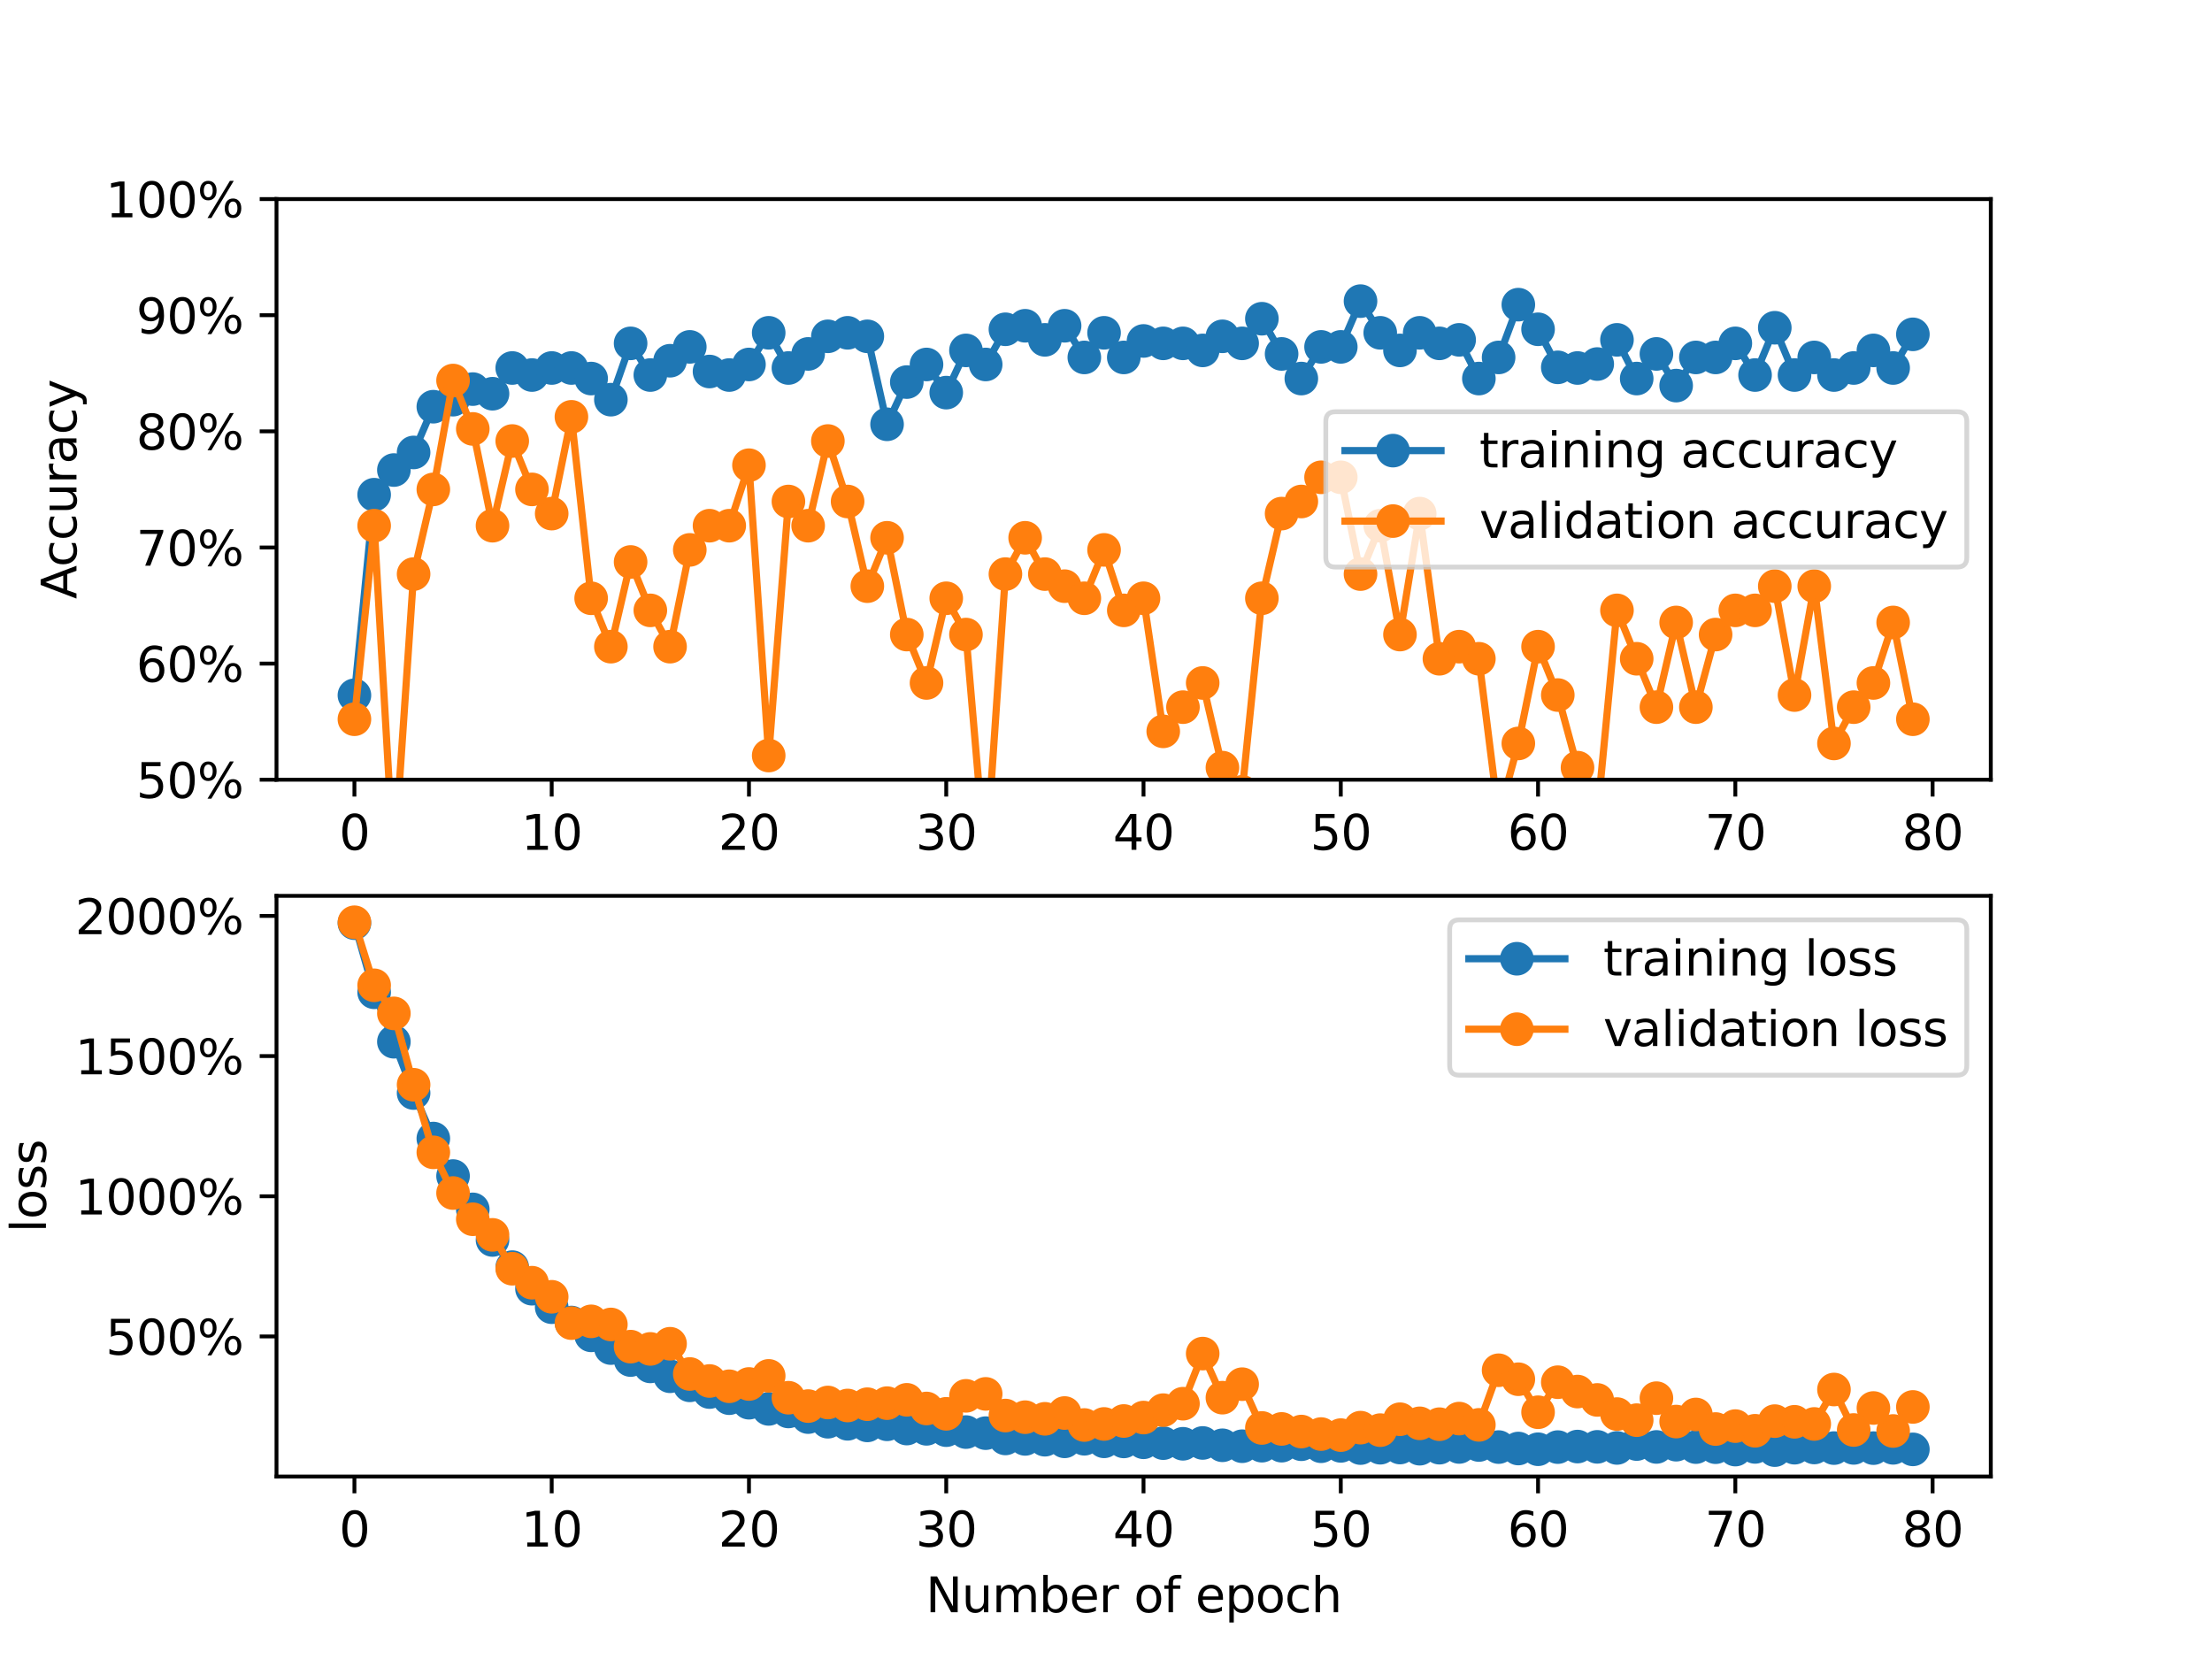 <?xml version="1.0" encoding="utf-8" standalone="no"?>
<!DOCTYPE svg PUBLIC "-//W3C//DTD SVG 1.1//EN"
  "http://www.w3.org/Graphics/SVG/1.1/DTD/svg11.dtd">
<svg xmlns:xlink="http://www.w3.org/1999/xlink" width="460.8pt" height="345.6pt" viewBox="0 0 460.8 345.6" xmlns="http://www.w3.org/2000/svg" version="1.1">
 <defs>
  <style type="text/css">*{stroke-linejoin: round; stroke-linecap: butt}</style>
 </defs>
 <g id="figure_1">
  <g id="patch_1">
   <path d="M 0 345.6 
L 460.8 345.6 
L 460.8 0 
L 0 0 
z
" style="fill: #ffffff"/>
  </g>
  <g id="axes_1">
   <g id="patch_2">
    <path d="M 57.6 162.432 
L 414.72 162.432 
L 414.72 41.472 
L 57.6 41.472 
z
" style="fill: #ffffff"/>
   </g>
   <g id="matplotlib.axis_1">
    <g id="xtick_1">
     <g id="line2d_1">
      <defs>
       <path id="m9b419c5d43" d="M 0 0 
L 0 3.5 
" style="stroke: #000000; stroke-width: 0.8"/>
      </defs>
      <g>
       <use xlink:href="#m9b419c5d43" x="73.833" y="162.432" style="stroke: #000000; stroke-width: 0.8"/>
      </g>
     </g>
     <g id="text_1">
      <!-- 0 -->
      <g transform="translate(70.651 177.03) scale(0.1 -0.1)">
       <defs>
        <path id="DejaVuSans-30" d="M 2034 4250 
Q 1547 4250 1301 3770 
Q 1056 3291 1056 2328 
Q 1056 1369 1301 889 
Q 1547 409 2034 409 
Q 2525 409 2770 889 
Q 3016 1369 3016 2328 
Q 3016 3291 2770 3770 
Q 2525 4250 2034 4250 
z
M 2034 4750 
Q 2819 4750 3233 4129 
Q 3647 3509 3647 2328 
Q 3647 1150 3233 529 
Q 2819 -91 2034 -91 
Q 1250 -91 836 529 
Q 422 1150 422 2328 
Q 422 3509 836 4129 
Q 1250 4750 2034 4750 
z
" transform="scale(0.016)"/>
       </defs>
       <use xlink:href="#DejaVuSans-30"/>
      </g>
     </g>
    </g>
    <g id="xtick_2">
     <g id="line2d_2">
      <g>
       <use xlink:href="#m9b419c5d43" x="114.928" y="162.432" style="stroke: #000000; stroke-width: 0.8"/>
      </g>
     </g>
     <g id="text_2">
      <!-- 10 -->
      <g transform="translate(108.566 177.03) scale(0.1 -0.1)">
       <defs>
        <path id="DejaVuSans-31" d="M 794 531 
L 1825 531 
L 1825 4091 
L 703 3866 
L 703 4441 
L 1819 4666 
L 2450 4666 
L 2450 531 
L 3481 531 
L 3481 0 
L 794 0 
L 794 531 
z
" transform="scale(0.016)"/>
       </defs>
       <use xlink:href="#DejaVuSans-31"/>
       <use xlink:href="#DejaVuSans-30" x="63.623"/>
      </g>
     </g>
    </g>
    <g id="xtick_3">
     <g id="line2d_3">
      <g>
       <use xlink:href="#m9b419c5d43" x="156.024" y="162.432" style="stroke: #000000; stroke-width: 0.8"/>
      </g>
     </g>
     <g id="text_3">
      <!-- 20 -->
      <g transform="translate(149.661 177.03) scale(0.1 -0.1)">
       <defs>
        <path id="DejaVuSans-32" d="M 1228 531 
L 3431 531 
L 3431 0 
L 469 0 
L 469 531 
Q 828 903 1448 1529 
Q 2069 2156 2228 2338 
Q 2531 2678 2651 2914 
Q 2772 3150 2772 3378 
Q 2772 3750 2511 3984 
Q 2250 4219 1831 4219 
Q 1534 4219 1204 4116 
Q 875 4013 500 3803 
L 500 4441 
Q 881 4594 1212 4672 
Q 1544 4750 1819 4750 
Q 2544 4750 2975 4387 
Q 3406 4025 3406 3419 
Q 3406 3131 3298 2873 
Q 3191 2616 2906 2266 
Q 2828 2175 2409 1742 
Q 1991 1309 1228 531 
z
" transform="scale(0.016)"/>
       </defs>
       <use xlink:href="#DejaVuSans-32"/>
       <use xlink:href="#DejaVuSans-30" x="63.623"/>
      </g>
     </g>
    </g>
    <g id="xtick_4">
     <g id="line2d_4">
      <g>
       <use xlink:href="#m9b419c5d43" x="197.119" y="162.432" style="stroke: #000000; stroke-width: 0.8"/>
      </g>
     </g>
     <g id="text_4">
      <!-- 30 -->
      <g transform="translate(190.757 177.03) scale(0.1 -0.1)">
       <defs>
        <path id="DejaVuSans-33" d="M 2597 2516 
Q 3050 2419 3304 2112 
Q 3559 1806 3559 1356 
Q 3559 666 3084 287 
Q 2609 -91 1734 -91 
Q 1441 -91 1130 -33 
Q 819 25 488 141 
L 488 750 
Q 750 597 1062 519 
Q 1375 441 1716 441 
Q 2309 441 2620 675 
Q 2931 909 2931 1356 
Q 2931 1769 2642 2001 
Q 2353 2234 1838 2234 
L 1294 2234 
L 1294 2753 
L 1863 2753 
Q 2328 2753 2575 2939 
Q 2822 3125 2822 3475 
Q 2822 3834 2567 4026 
Q 2313 4219 1838 4219 
Q 1578 4219 1281 4162 
Q 984 4106 628 3988 
L 628 4550 
Q 988 4650 1302 4700 
Q 1616 4750 1894 4750 
Q 2613 4750 3031 4423 
Q 3450 4097 3450 3541 
Q 3450 3153 3228 2886 
Q 3006 2619 2597 2516 
z
" transform="scale(0.016)"/>
       </defs>
       <use xlink:href="#DejaVuSans-33"/>
       <use xlink:href="#DejaVuSans-30" x="63.623"/>
      </g>
     </g>
    </g>
    <g id="xtick_5">
     <g id="line2d_5">
      <g>
       <use xlink:href="#m9b419c5d43" x="238.215" y="162.432" style="stroke: #000000; stroke-width: 0.8"/>
      </g>
     </g>
     <g id="text_5">
      <!-- 40 -->
      <g transform="translate(231.852 177.03) scale(0.1 -0.1)">
       <defs>
        <path id="DejaVuSans-34" d="M 2419 4116 
L 825 1625 
L 2419 1625 
L 2419 4116 
z
M 2253 4666 
L 3047 4666 
L 3047 1625 
L 3713 1625 
L 3713 1100 
L 3047 1100 
L 3047 0 
L 2419 0 
L 2419 1100 
L 313 1100 
L 313 1709 
L 2253 4666 
z
" transform="scale(0.016)"/>
       </defs>
       <use xlink:href="#DejaVuSans-34"/>
       <use xlink:href="#DejaVuSans-30" x="63.623"/>
      </g>
     </g>
    </g>
    <g id="xtick_6">
     <g id="line2d_6">
      <g>
       <use xlink:href="#m9b419c5d43" x="279.31" y="162.432" style="stroke: #000000; stroke-width: 0.8"/>
      </g>
     </g>
     <g id="text_6">
      <!-- 50 -->
      <g transform="translate(272.948 177.03) scale(0.1 -0.1)">
       <defs>
        <path id="DejaVuSans-35" d="M 691 4666 
L 3169 4666 
L 3169 4134 
L 1269 4134 
L 1269 2991 
Q 1406 3038 1543 3061 
Q 1681 3084 1819 3084 
Q 2600 3084 3056 2656 
Q 3513 2228 3513 1497 
Q 3513 744 3044 326 
Q 2575 -91 1722 -91 
Q 1428 -91 1123 -41 
Q 819 9 494 109 
L 494 744 
Q 775 591 1075 516 
Q 1375 441 1709 441 
Q 2250 441 2565 725 
Q 2881 1009 2881 1497 
Q 2881 1984 2565 2268 
Q 2250 2553 1709 2553 
Q 1456 2553 1204 2497 
Q 953 2441 691 2322 
L 691 4666 
z
" transform="scale(0.016)"/>
       </defs>
       <use xlink:href="#DejaVuSans-35"/>
       <use xlink:href="#DejaVuSans-30" x="63.623"/>
      </g>
     </g>
    </g>
    <g id="xtick_7">
     <g id="line2d_7">
      <g>
       <use xlink:href="#m9b419c5d43" x="320.406" y="162.432" style="stroke: #000000; stroke-width: 0.8"/>
      </g>
     </g>
     <g id="text_7">
      <!-- 60 -->
      <g transform="translate(314.043 177.03) scale(0.1 -0.1)">
       <defs>
        <path id="DejaVuSans-36" d="M 2113 2584 
Q 1688 2584 1439 2293 
Q 1191 2003 1191 1497 
Q 1191 994 1439 701 
Q 1688 409 2113 409 
Q 2538 409 2786 701 
Q 3034 994 3034 1497 
Q 3034 2003 2786 2293 
Q 2538 2584 2113 2584 
z
M 3366 4563 
L 3366 3988 
Q 3128 4100 2886 4159 
Q 2644 4219 2406 4219 
Q 1781 4219 1451 3797 
Q 1122 3375 1075 2522 
Q 1259 2794 1537 2939 
Q 1816 3084 2150 3084 
Q 2853 3084 3261 2657 
Q 3669 2231 3669 1497 
Q 3669 778 3244 343 
Q 2819 -91 2113 -91 
Q 1303 -91 875 529 
Q 447 1150 447 2328 
Q 447 3434 972 4092 
Q 1497 4750 2381 4750 
Q 2619 4750 2861 4703 
Q 3103 4656 3366 4563 
z
" transform="scale(0.016)"/>
       </defs>
       <use xlink:href="#DejaVuSans-36"/>
       <use xlink:href="#DejaVuSans-30" x="63.623"/>
      </g>
     </g>
    </g>
    <g id="xtick_8">
     <g id="line2d_8">
      <g>
       <use xlink:href="#m9b419c5d43" x="361.501" y="162.432" style="stroke: #000000; stroke-width: 0.8"/>
      </g>
     </g>
     <g id="text_8">
      <!-- 70 -->
      <g transform="translate(355.139 177.03) scale(0.1 -0.1)">
       <defs>
        <path id="DejaVuSans-37" d="M 525 4666 
L 3525 4666 
L 3525 4397 
L 1831 0 
L 1172 0 
L 2766 4134 
L 525 4134 
L 525 4666 
z
" transform="scale(0.016)"/>
       </defs>
       <use xlink:href="#DejaVuSans-37"/>
       <use xlink:href="#DejaVuSans-30" x="63.623"/>
      </g>
     </g>
    </g>
    <g id="xtick_9">
     <g id="line2d_9">
      <g>
       <use xlink:href="#m9b419c5d43" x="402.597" y="162.432" style="stroke: #000000; stroke-width: 0.8"/>
      </g>
     </g>
     <g id="text_9">
      <!-- 80 -->
      <g transform="translate(396.234 177.03) scale(0.1 -0.1)">
       <defs>
        <path id="DejaVuSans-38" d="M 2034 2216 
Q 1584 2216 1326 1975 
Q 1069 1734 1069 1313 
Q 1069 891 1326 650 
Q 1584 409 2034 409 
Q 2484 409 2743 651 
Q 3003 894 3003 1313 
Q 3003 1734 2745 1975 
Q 2488 2216 2034 2216 
z
M 1403 2484 
Q 997 2584 770 2862 
Q 544 3141 544 3541 
Q 544 4100 942 4425 
Q 1341 4750 2034 4750 
Q 2731 4750 3128 4425 
Q 3525 4100 3525 3541 
Q 3525 3141 3298 2862 
Q 3072 2584 2669 2484 
Q 3125 2378 3379 2068 
Q 3634 1759 3634 1313 
Q 3634 634 3220 271 
Q 2806 -91 2034 -91 
Q 1263 -91 848 271 
Q 434 634 434 1313 
Q 434 1759 690 2068 
Q 947 2378 1403 2484 
z
M 1172 3481 
Q 1172 3119 1398 2916 
Q 1625 2713 2034 2713 
Q 2441 2713 2670 2916 
Q 2900 3119 2900 3481 
Q 2900 3844 2670 4047 
Q 2441 4250 2034 4250 
Q 1625 4250 1398 4047 
Q 1172 3844 1172 3481 
z
" transform="scale(0.016)"/>
       </defs>
       <use xlink:href="#DejaVuSans-38"/>
       <use xlink:href="#DejaVuSans-30" x="63.623"/>
      </g>
     </g>
    </g>
   </g>
   <g id="matplotlib.axis_2">
    <g id="ytick_1">
     <g id="line2d_10">
      <defs>
       <path id="m825ed5d48f" d="M 0 0 
L -3.5 0 
" style="stroke: #000000; stroke-width: 0.8"/>
      </defs>
      <g>
       <use xlink:href="#m825ed5d48f" x="57.6" y="162.432" style="stroke: #000000; stroke-width: 0.8"/>
      </g>
     </g>
     <g id="text_10">
      <!-- 50% -->
      <g transform="translate(28.373 166.231) scale(0.1 -0.1)">
       <defs>
        <path id="DejaVuSans-25" d="M 4653 2053 
Q 4381 2053 4226 1822 
Q 4072 1591 4072 1178 
Q 4072 772 4226 539 
Q 4381 306 4653 306 
Q 4919 306 5073 539 
Q 5228 772 5228 1178 
Q 5228 1588 5073 1820 
Q 4919 2053 4653 2053 
z
M 4653 2450 
Q 5147 2450 5437 2106 
Q 5728 1763 5728 1178 
Q 5728 594 5436 251 
Q 5144 -91 4653 -91 
Q 4153 -91 3862 251 
Q 3572 594 3572 1178 
Q 3572 1766 3864 2108 
Q 4156 2450 4653 2450 
z
M 1428 4353 
Q 1159 4353 1004 4120 
Q 850 3888 850 3481 
Q 850 3069 1003 2837 
Q 1156 2606 1428 2606 
Q 1700 2606 1854 2837 
Q 2009 3069 2009 3481 
Q 2009 3884 1853 4118 
Q 1697 4353 1428 4353 
z
M 4250 4750 
L 4750 4750 
L 1831 -91 
L 1331 -91 
L 4250 4750 
z
M 1428 4750 
Q 1922 4750 2215 4408 
Q 2509 4066 2509 3481 
Q 2509 2891 2217 2550 
Q 1925 2209 1428 2209 
Q 931 2209 642 2551 
Q 353 2894 353 3481 
Q 353 4063 643 4406 
Q 934 4750 1428 4750 
z
" transform="scale(0.016)"/>
       </defs>
       <use xlink:href="#DejaVuSans-35"/>
       <use xlink:href="#DejaVuSans-30" x="63.623"/>
       <use xlink:href="#DejaVuSans-25" x="127.246"/>
      </g>
     </g>
    </g>
    <g id="ytick_2">
     <g id="line2d_11">
      <g>
       <use xlink:href="#m825ed5d48f" x="57.6" y="138.24" style="stroke: #000000; stroke-width: 0.8"/>
      </g>
     </g>
     <g id="text_11">
      <!-- 60% -->
      <g transform="translate(28.373 142.039) scale(0.1 -0.1)">
       <use xlink:href="#DejaVuSans-36"/>
       <use xlink:href="#DejaVuSans-30" x="63.623"/>
       <use xlink:href="#DejaVuSans-25" x="127.246"/>
      </g>
     </g>
    </g>
    <g id="ytick_3">
     <g id="line2d_12">
      <g>
       <use xlink:href="#m825ed5d48f" x="57.6" y="114.048" style="stroke: #000000; stroke-width: 0.8"/>
      </g>
     </g>
     <g id="text_12">
      <!-- 70% -->
      <g transform="translate(28.373 117.847) scale(0.1 -0.1)">
       <use xlink:href="#DejaVuSans-37"/>
       <use xlink:href="#DejaVuSans-30" x="63.623"/>
       <use xlink:href="#DejaVuSans-25" x="127.246"/>
      </g>
     </g>
    </g>
    <g id="ytick_4">
     <g id="line2d_13">
      <g>
       <use xlink:href="#m825ed5d48f" x="57.6" y="89.856" style="stroke: #000000; stroke-width: 0.8"/>
      </g>
     </g>
     <g id="text_13">
      <!-- 80% -->
      <g transform="translate(28.373 93.655) scale(0.1 -0.1)">
       <use xlink:href="#DejaVuSans-38"/>
       <use xlink:href="#DejaVuSans-30" x="63.623"/>
       <use xlink:href="#DejaVuSans-25" x="127.246"/>
      </g>
     </g>
    </g>
    <g id="ytick_5">
     <g id="line2d_14">
      <g>
       <use xlink:href="#m825ed5d48f" x="57.6" y="65.664" style="stroke: #000000; stroke-width: 0.8"/>
      </g>
     </g>
     <g id="text_14">
      <!-- 90% -->
      <g transform="translate(28.373 69.463) scale(0.1 -0.1)">
       <defs>
        <path id="DejaVuSans-39" d="M 703 97 
L 703 672 
Q 941 559 1184 500 
Q 1428 441 1663 441 
Q 2288 441 2617 861 
Q 2947 1281 2994 2138 
Q 2813 1869 2534 1725 
Q 2256 1581 1919 1581 
Q 1219 1581 811 2004 
Q 403 2428 403 3163 
Q 403 3881 828 4315 
Q 1253 4750 1959 4750 
Q 2769 4750 3195 4129 
Q 3622 3509 3622 2328 
Q 3622 1225 3098 567 
Q 2575 -91 1691 -91 
Q 1453 -91 1209 -44 
Q 966 3 703 97 
z
M 1959 2075 
Q 2384 2075 2632 2365 
Q 2881 2656 2881 3163 
Q 2881 3666 2632 3958 
Q 2384 4250 1959 4250 
Q 1534 4250 1286 3958 
Q 1038 3666 1038 3163 
Q 1038 2656 1286 2365 
Q 1534 2075 1959 2075 
z
" transform="scale(0.016)"/>
       </defs>
       <use xlink:href="#DejaVuSans-39"/>
       <use xlink:href="#DejaVuSans-30" x="63.623"/>
       <use xlink:href="#DejaVuSans-25" x="127.246"/>
      </g>
     </g>
    </g>
    <g id="ytick_6">
     <g id="line2d_15">
      <g>
       <use xlink:href="#m825ed5d48f" x="57.6" y="41.472" style="stroke: #000000; stroke-width: 0.8"/>
      </g>
     </g>
     <g id="text_15">
      <!-- 100% -->
      <g transform="translate(22.011 45.271) scale(0.1 -0.1)">
       <use xlink:href="#DejaVuSans-31"/>
       <use xlink:href="#DejaVuSans-30" x="63.623"/>
       <use xlink:href="#DejaVuSans-30" x="127.246"/>
       <use xlink:href="#DejaVuSans-25" x="190.869"/>
      </g>
     </g>
    </g>
    <g id="text_16">
     <!-- Accuracy -->
     <g transform="translate(15.931 124.78) rotate(-90) scale(0.1 -0.1)">
      <defs>
       <path id="DejaVuSans-41" d="M 2188 4044 
L 1331 1722 
L 3047 1722 
L 2188 4044 
z
M 1831 4666 
L 2547 4666 
L 4325 0 
L 3669 0 
L 3244 1197 
L 1141 1197 
L 716 0 
L 50 0 
L 1831 4666 
z
" transform="scale(0.016)"/>
       <path id="DejaVuSans-63" d="M 3122 3366 
L 3122 2828 
Q 2878 2963 2633 3030 
Q 2388 3097 2138 3097 
Q 1578 3097 1268 2742 
Q 959 2388 959 1747 
Q 959 1106 1268 751 
Q 1578 397 2138 397 
Q 2388 397 2633 464 
Q 2878 531 3122 666 
L 3122 134 
Q 2881 22 2623 -34 
Q 2366 -91 2075 -91 
Q 1284 -91 818 406 
Q 353 903 353 1747 
Q 353 2603 823 3093 
Q 1294 3584 2113 3584 
Q 2378 3584 2631 3529 
Q 2884 3475 3122 3366 
z
" transform="scale(0.016)"/>
       <path id="DejaVuSans-75" d="M 544 1381 
L 544 3500 
L 1119 3500 
L 1119 1403 
Q 1119 906 1312 657 
Q 1506 409 1894 409 
Q 2359 409 2629 706 
Q 2900 1003 2900 1516 
L 2900 3500 
L 3475 3500 
L 3475 0 
L 2900 0 
L 2900 538 
Q 2691 219 2414 64 
Q 2138 -91 1772 -91 
Q 1169 -91 856 284 
Q 544 659 544 1381 
z
M 1991 3584 
L 1991 3584 
z
" transform="scale(0.016)"/>
       <path id="DejaVuSans-72" d="M 2631 2963 
Q 2534 3019 2420 3045 
Q 2306 3072 2169 3072 
Q 1681 3072 1420 2755 
Q 1159 2438 1159 1844 
L 1159 0 
L 581 0 
L 581 3500 
L 1159 3500 
L 1159 2956 
Q 1341 3275 1631 3429 
Q 1922 3584 2338 3584 
Q 2397 3584 2469 3576 
Q 2541 3569 2628 3553 
L 2631 2963 
z
" transform="scale(0.016)"/>
       <path id="DejaVuSans-61" d="M 2194 1759 
Q 1497 1759 1228 1600 
Q 959 1441 959 1056 
Q 959 750 1161 570 
Q 1363 391 1709 391 
Q 2188 391 2477 730 
Q 2766 1069 2766 1631 
L 2766 1759 
L 2194 1759 
z
M 3341 1997 
L 3341 0 
L 2766 0 
L 2766 531 
Q 2569 213 2275 61 
Q 1981 -91 1556 -91 
Q 1019 -91 701 211 
Q 384 513 384 1019 
Q 384 1609 779 1909 
Q 1175 2209 1959 2209 
L 2766 2209 
L 2766 2266 
Q 2766 2663 2505 2880 
Q 2244 3097 1772 3097 
Q 1472 3097 1187 3025 
Q 903 2953 641 2809 
L 641 3341 
Q 956 3463 1253 3523 
Q 1550 3584 1831 3584 
Q 2591 3584 2966 3190 
Q 3341 2797 3341 1997 
z
" transform="scale(0.016)"/>
       <path id="DejaVuSans-79" d="M 2059 -325 
Q 1816 -950 1584 -1140 
Q 1353 -1331 966 -1331 
L 506 -1331 
L 506 -850 
L 844 -850 
Q 1081 -850 1212 -737 
Q 1344 -625 1503 -206 
L 1606 56 
L 191 3500 
L 800 3500 
L 1894 763 
L 2988 3500 
L 3597 3500 
L 2059 -325 
z
" transform="scale(0.016)"/>
      </defs>
      <use xlink:href="#DejaVuSans-41"/>
      <use xlink:href="#DejaVuSans-63" x="66.658"/>
      <use xlink:href="#DejaVuSans-63" x="121.639"/>
      <use xlink:href="#DejaVuSans-75" x="176.619"/>
      <use xlink:href="#DejaVuSans-72" x="239.998"/>
      <use xlink:href="#DejaVuSans-61" x="281.111"/>
      <use xlink:href="#DejaVuSans-63" x="342.391"/>
      <use xlink:href="#DejaVuSans-79" x="397.371"/>
     </g>
    </g>
   </g>
   <g id="line2d_16">
    <path d="M 73.833 144.838 
L 77.942 103.052 
L 82.052 97.92 
L 86.161 94.255 
L 90.271 84.724 
L 94.38 83.258 
L 98.49 81.059 
L 102.6 82.021 
L 106.709 76.66 
L 110.819 78.127 
L 114.928 76.66 
L 119.038 76.66 
L 123.147 78.86 
L 127.257 83.258 
L 131.366 71.529 
L 135.476 78.127 
L 139.586 75.148 
L 143.695 72.262 
L 147.805 77.393 
L 151.914 78.127 
L 156.024 75.927 
L 160.133 69.329 
L 164.243 76.66 
L 168.352 73.728 
L 172.462 70.063 
L 176.572 69.329 
L 180.681 70.063 
L 184.791 88.39 
L 188.9 79.593 
L 193.01 75.927 
L 197.119 81.792 
L 201.229 72.995 
L 205.338 75.927 
L 209.448 68.596 
L 213.557 67.863 
L 217.667 70.796 
L 221.777 67.863 
L 225.886 74.461 
L 229.996 69.329 
L 234.105 74.461 
L 238.215 71.025 
L 242.324 71.529 
L 246.434 71.529 
L 250.543 72.995 
L 254.653 70.063 
L 258.763 71.529 
L 262.872 66.397 
L 266.982 73.728 
L 271.091 78.86 
L 275.201 72.262 
L 279.31 72.262 
L 283.42 62.732 
L 287.529 69.329 
L 291.639 72.995 
L 295.748 69.329 
L 299.858 71.529 
L 303.968 70.796 
L 308.077 78.86 
L 312.187 74.461 
L 316.296 63.465 
L 320.406 68.596 
L 324.515 76.523 
L 328.625 76.66 
L 332.734 75.836 
L 336.844 70.796 
L 340.954 78.86 
L 345.063 73.728 
L 349.173 80.326 
L 353.282 74.461 
L 357.392 74.461 
L 361.501 71.529 
L 365.611 78.127 
L 369.72 68.276 
L 373.83 78.127 
L 377.94 74.461 
L 382.049 78.127 
L 386.159 76.66 
L 390.268 72.995 
L 394.378 76.66 
L 398.487 69.65 
" clip-path="url(#p0a2a499e30)" style="fill: none; stroke: #1f77b4; stroke-width: 1.5; stroke-linecap: square"/>
    <defs>
     <path id="m3146044bc4" d="M 0 3 
C 0.796 3 1.559 2.684 2.121 2.121 
C 2.684 1.559 3 0.796 3 0 
C 3 -0.796 2.684 -1.559 2.121 -2.121 
C 1.559 -2.684 0.796 -3 0 -3 
C -0.796 -3 -1.559 -2.684 -2.121 -2.121 
C -2.684 -1.559 -3 -0.796 -3 0 
C -3 0.796 -2.684 1.559 -2.121 2.121 
C -1.559 2.684 -0.796 3 0 3 
z
" style="stroke: #1f77b4"/>
    </defs>
    <g clip-path="url(#p0a2a499e30)">
     <use xlink:href="#m3146044bc4" x="73.833" y="144.838" style="fill: #1f77b4; stroke: #1f77b4"/>
     <use xlink:href="#m3146044bc4" x="77.942" y="103.052" style="fill: #1f77b4; stroke: #1f77b4"/>
     <use xlink:href="#m3146044bc4" x="82.052" y="97.92" style="fill: #1f77b4; stroke: #1f77b4"/>
     <use xlink:href="#m3146044bc4" x="86.161" y="94.255" style="fill: #1f77b4; stroke: #1f77b4"/>
     <use xlink:href="#m3146044bc4" x="90.271" y="84.724" style="fill: #1f77b4; stroke: #1f77b4"/>
     <use xlink:href="#m3146044bc4" x="94.38" y="83.258" style="fill: #1f77b4; stroke: #1f77b4"/>
     <use xlink:href="#m3146044bc4" x="98.49" y="81.059" style="fill: #1f77b4; stroke: #1f77b4"/>
     <use xlink:href="#m3146044bc4" x="102.6" y="82.021" style="fill: #1f77b4; stroke: #1f77b4"/>
     <use xlink:href="#m3146044bc4" x="106.709" y="76.66" style="fill: #1f77b4; stroke: #1f77b4"/>
     <use xlink:href="#m3146044bc4" x="110.819" y="78.127" style="fill: #1f77b4; stroke: #1f77b4"/>
     <use xlink:href="#m3146044bc4" x="114.928" y="76.66" style="fill: #1f77b4; stroke: #1f77b4"/>
     <use xlink:href="#m3146044bc4" x="119.038" y="76.66" style="fill: #1f77b4; stroke: #1f77b4"/>
     <use xlink:href="#m3146044bc4" x="123.147" y="78.86" style="fill: #1f77b4; stroke: #1f77b4"/>
     <use xlink:href="#m3146044bc4" x="127.257" y="83.258" style="fill: #1f77b4; stroke: #1f77b4"/>
     <use xlink:href="#m3146044bc4" x="131.366" y="71.529" style="fill: #1f77b4; stroke: #1f77b4"/>
     <use xlink:href="#m3146044bc4" x="135.476" y="78.127" style="fill: #1f77b4; stroke: #1f77b4"/>
     <use xlink:href="#m3146044bc4" x="139.586" y="75.148" style="fill: #1f77b4; stroke: #1f77b4"/>
     <use xlink:href="#m3146044bc4" x="143.695" y="72.262" style="fill: #1f77b4; stroke: #1f77b4"/>
     <use xlink:href="#m3146044bc4" x="147.805" y="77.393" style="fill: #1f77b4; stroke: #1f77b4"/>
     <use xlink:href="#m3146044bc4" x="151.914" y="78.127" style="fill: #1f77b4; stroke: #1f77b4"/>
     <use xlink:href="#m3146044bc4" x="156.024" y="75.927" style="fill: #1f77b4; stroke: #1f77b4"/>
     <use xlink:href="#m3146044bc4" x="160.133" y="69.329" style="fill: #1f77b4; stroke: #1f77b4"/>
     <use xlink:href="#m3146044bc4" x="164.243" y="76.66" style="fill: #1f77b4; stroke: #1f77b4"/>
     <use xlink:href="#m3146044bc4" x="168.352" y="73.728" style="fill: #1f77b4; stroke: #1f77b4"/>
     <use xlink:href="#m3146044bc4" x="172.462" y="70.063" style="fill: #1f77b4; stroke: #1f77b4"/>
     <use xlink:href="#m3146044bc4" x="176.572" y="69.329" style="fill: #1f77b4; stroke: #1f77b4"/>
     <use xlink:href="#m3146044bc4" x="180.681" y="70.063" style="fill: #1f77b4; stroke: #1f77b4"/>
     <use xlink:href="#m3146044bc4" x="184.791" y="88.39" style="fill: #1f77b4; stroke: #1f77b4"/>
     <use xlink:href="#m3146044bc4" x="188.9" y="79.593" style="fill: #1f77b4; stroke: #1f77b4"/>
     <use xlink:href="#m3146044bc4" x="193.01" y="75.927" style="fill: #1f77b4; stroke: #1f77b4"/>
     <use xlink:href="#m3146044bc4" x="197.119" y="81.792" style="fill: #1f77b4; stroke: #1f77b4"/>
     <use xlink:href="#m3146044bc4" x="201.229" y="72.995" style="fill: #1f77b4; stroke: #1f77b4"/>
     <use xlink:href="#m3146044bc4" x="205.338" y="75.927" style="fill: #1f77b4; stroke: #1f77b4"/>
     <use xlink:href="#m3146044bc4" x="209.448" y="68.596" style="fill: #1f77b4; stroke: #1f77b4"/>
     <use xlink:href="#m3146044bc4" x="213.557" y="67.863" style="fill: #1f77b4; stroke: #1f77b4"/>
     <use xlink:href="#m3146044bc4" x="217.667" y="70.796" style="fill: #1f77b4; stroke: #1f77b4"/>
     <use xlink:href="#m3146044bc4" x="221.777" y="67.863" style="fill: #1f77b4; stroke: #1f77b4"/>
     <use xlink:href="#m3146044bc4" x="225.886" y="74.461" style="fill: #1f77b4; stroke: #1f77b4"/>
     <use xlink:href="#m3146044bc4" x="229.996" y="69.329" style="fill: #1f77b4; stroke: #1f77b4"/>
     <use xlink:href="#m3146044bc4" x="234.105" y="74.461" style="fill: #1f77b4; stroke: #1f77b4"/>
     <use xlink:href="#m3146044bc4" x="238.215" y="71.025" style="fill: #1f77b4; stroke: #1f77b4"/>
     <use xlink:href="#m3146044bc4" x="242.324" y="71.529" style="fill: #1f77b4; stroke: #1f77b4"/>
     <use xlink:href="#m3146044bc4" x="246.434" y="71.529" style="fill: #1f77b4; stroke: #1f77b4"/>
     <use xlink:href="#m3146044bc4" x="250.543" y="72.995" style="fill: #1f77b4; stroke: #1f77b4"/>
     <use xlink:href="#m3146044bc4" x="254.653" y="70.063" style="fill: #1f77b4; stroke: #1f77b4"/>
     <use xlink:href="#m3146044bc4" x="258.763" y="71.529" style="fill: #1f77b4; stroke: #1f77b4"/>
     <use xlink:href="#m3146044bc4" x="262.872" y="66.397" style="fill: #1f77b4; stroke: #1f77b4"/>
     <use xlink:href="#m3146044bc4" x="266.982" y="73.728" style="fill: #1f77b4; stroke: #1f77b4"/>
     <use xlink:href="#m3146044bc4" x="271.091" y="78.86" style="fill: #1f77b4; stroke: #1f77b4"/>
     <use xlink:href="#m3146044bc4" x="275.201" y="72.262" style="fill: #1f77b4; stroke: #1f77b4"/>
     <use xlink:href="#m3146044bc4" x="279.31" y="72.262" style="fill: #1f77b4; stroke: #1f77b4"/>
     <use xlink:href="#m3146044bc4" x="283.42" y="62.732" style="fill: #1f77b4; stroke: #1f77b4"/>
     <use xlink:href="#m3146044bc4" x="287.529" y="69.329" style="fill: #1f77b4; stroke: #1f77b4"/>
     <use xlink:href="#m3146044bc4" x="291.639" y="72.995" style="fill: #1f77b4; stroke: #1f77b4"/>
     <use xlink:href="#m3146044bc4" x="295.748" y="69.329" style="fill: #1f77b4; stroke: #1f77b4"/>
     <use xlink:href="#m3146044bc4" x="299.858" y="71.529" style="fill: #1f77b4; stroke: #1f77b4"/>
     <use xlink:href="#m3146044bc4" x="303.968" y="70.796" style="fill: #1f77b4; stroke: #1f77b4"/>
     <use xlink:href="#m3146044bc4" x="308.077" y="78.86" style="fill: #1f77b4; stroke: #1f77b4"/>
     <use xlink:href="#m3146044bc4" x="312.187" y="74.461" style="fill: #1f77b4; stroke: #1f77b4"/>
     <use xlink:href="#m3146044bc4" x="316.296" y="63.465" style="fill: #1f77b4; stroke: #1f77b4"/>
     <use xlink:href="#m3146044bc4" x="320.406" y="68.596" style="fill: #1f77b4; stroke: #1f77b4"/>
     <use xlink:href="#m3146044bc4" x="324.515" y="76.523" style="fill: #1f77b4; stroke: #1f77b4"/>
     <use xlink:href="#m3146044bc4" x="328.625" y="76.66" style="fill: #1f77b4; stroke: #1f77b4"/>
     <use xlink:href="#m3146044bc4" x="332.734" y="75.836" style="fill: #1f77b4; stroke: #1f77b4"/>
     <use xlink:href="#m3146044bc4" x="336.844" y="70.796" style="fill: #1f77b4; stroke: #1f77b4"/>
     <use xlink:href="#m3146044bc4" x="340.954" y="78.86" style="fill: #1f77b4; stroke: #1f77b4"/>
     <use xlink:href="#m3146044bc4" x="345.063" y="73.728" style="fill: #1f77b4; stroke: #1f77b4"/>
     <use xlink:href="#m3146044bc4" x="349.173" y="80.326" style="fill: #1f77b4; stroke: #1f77b4"/>
     <use xlink:href="#m3146044bc4" x="353.282" y="74.461" style="fill: #1f77b4; stroke: #1f77b4"/>
     <use xlink:href="#m3146044bc4" x="357.392" y="74.461" style="fill: #1f77b4; stroke: #1f77b4"/>
     <use xlink:href="#m3146044bc4" x="361.501" y="71.529" style="fill: #1f77b4; stroke: #1f77b4"/>
     <use xlink:href="#m3146044bc4" x="365.611" y="78.127" style="fill: #1f77b4; stroke: #1f77b4"/>
     <use xlink:href="#m3146044bc4" x="369.72" y="68.276" style="fill: #1f77b4; stroke: #1f77b4"/>
     <use xlink:href="#m3146044bc4" x="373.83" y="78.127" style="fill: #1f77b4; stroke: #1f77b4"/>
     <use xlink:href="#m3146044bc4" x="377.94" y="74.461" style="fill: #1f77b4; stroke: #1f77b4"/>
     <use xlink:href="#m3146044bc4" x="382.049" y="78.127" style="fill: #1f77b4; stroke: #1f77b4"/>
     <use xlink:href="#m3146044bc4" x="386.159" y="76.66" style="fill: #1f77b4; stroke: #1f77b4"/>
     <use xlink:href="#m3146044bc4" x="390.268" y="72.995" style="fill: #1f77b4; stroke: #1f77b4"/>
     <use xlink:href="#m3146044bc4" x="394.378" y="76.66" style="fill: #1f77b4; stroke: #1f77b4"/>
     <use xlink:href="#m3146044bc4" x="398.487" y="69.65" style="fill: #1f77b4; stroke: #1f77b4"/>
    </g>
   </g>
   <g id="line2d_17">
    <path d="M 73.833 149.832 
L 77.942 109.512 
L 82.052 180.072 
L 86.161 119.592 
L 90.271 101.952 
L 94.38 79.272 
L 98.49 89.352 
L 102.6 109.512 
L 106.709 91.872 
L 110.819 101.952 
L 114.928 106.992 
L 119.038 86.832 
L 123.147 124.632 
L 127.257 134.712 
L 131.366 117.072 
L 135.476 127.152 
L 139.586 134.712 
L 143.695 114.552 
L 147.805 109.512 
L 151.914 109.512 
L 156.024 96.912 
L 160.133 157.392 
L 164.243 104.472 
L 168.352 109.512 
L 172.462 91.872 
L 176.572 104.472 
L 180.681 122.112 
L 184.791 112.032 
L 188.9 132.192 
L 193.01 142.272 
L 197.119 124.632 
L 201.229 132.192 
L 205.338 180.072 
L 209.448 119.592 
L 213.557 112.032 
L 217.667 119.592 
L 221.777 122.112 
L 225.886 124.632 
L 229.996 114.552 
L 234.105 127.152 
L 238.215 124.632 
L 242.324 152.352 
L 246.434 147.312 
L 250.543 142.272 
L 254.653 159.912 
L 258.763 164.952 
L 262.872 124.632 
L 266.982 106.992 
L 271.091 104.472 
L 275.201 99.432 
L 279.31 99.432 
L 283.42 119.592 
L 287.529 109.512 
L 291.639 132.192 
L 295.748 106.992 
L 299.858 137.232 
L 303.968 134.712 
L 308.077 137.232 
L 312.187 169.992 
L 316.296 154.872 
L 320.406 134.712 
L 324.515 144.792 
L 328.625 159.912 
L 332.734 169.992 
L 336.844 127.152 
L 340.954 137.232 
L 345.063 147.312 
L 349.173 129.672 
L 353.282 147.312 
L 357.392 132.192 
L 361.501 127.152 
L 365.611 127.152 
L 369.72 122.112 
L 373.83 144.792 
L 377.94 122.112 
L 382.049 154.872 
L 386.159 147.312 
L 390.268 142.272 
L 394.378 129.672 
L 398.487 149.832 
" clip-path="url(#p0a2a499e30)" style="fill: none; stroke: #ff7f0e; stroke-width: 1.5; stroke-linecap: square"/>
    <defs>
     <path id="m8f7fe32dd9" d="M 0 3 
C 0.796 3 1.559 2.684 2.121 2.121 
C 2.684 1.559 3 0.796 3 0 
C 3 -0.796 2.684 -1.559 2.121 -2.121 
C 1.559 -2.684 0.796 -3 0 -3 
C -0.796 -3 -1.559 -2.684 -2.121 -2.121 
C -2.684 -1.559 -3 -0.796 -3 0 
C -3 0.796 -2.684 1.559 -2.121 2.121 
C -1.559 2.684 -0.796 3 0 3 
z
" style="stroke: #ff7f0e"/>
    </defs>
    <g clip-path="url(#p0a2a499e30)">
     <use xlink:href="#m8f7fe32dd9" x="73.833" y="149.832" style="fill: #ff7f0e; stroke: #ff7f0e"/>
     <use xlink:href="#m8f7fe32dd9" x="77.942" y="109.512" style="fill: #ff7f0e; stroke: #ff7f0e"/>
     <use xlink:href="#m8f7fe32dd9" x="82.052" y="180.072" style="fill: #ff7f0e; stroke: #ff7f0e"/>
     <use xlink:href="#m8f7fe32dd9" x="86.161" y="119.592" style="fill: #ff7f0e; stroke: #ff7f0e"/>
     <use xlink:href="#m8f7fe32dd9" x="90.271" y="101.952" style="fill: #ff7f0e; stroke: #ff7f0e"/>
     <use xlink:href="#m8f7fe32dd9" x="94.38" y="79.272" style="fill: #ff7f0e; stroke: #ff7f0e"/>
     <use xlink:href="#m8f7fe32dd9" x="98.49" y="89.352" style="fill: #ff7f0e; stroke: #ff7f0e"/>
     <use xlink:href="#m8f7fe32dd9" x="102.6" y="109.512" style="fill: #ff7f0e; stroke: #ff7f0e"/>
     <use xlink:href="#m8f7fe32dd9" x="106.709" y="91.872" style="fill: #ff7f0e; stroke: #ff7f0e"/>
     <use xlink:href="#m8f7fe32dd9" x="110.819" y="101.952" style="fill: #ff7f0e; stroke: #ff7f0e"/>
     <use xlink:href="#m8f7fe32dd9" x="114.928" y="106.992" style="fill: #ff7f0e; stroke: #ff7f0e"/>
     <use xlink:href="#m8f7fe32dd9" x="119.038" y="86.832" style="fill: #ff7f0e; stroke: #ff7f0e"/>
     <use xlink:href="#m8f7fe32dd9" x="123.147" y="124.632" style="fill: #ff7f0e; stroke: #ff7f0e"/>
     <use xlink:href="#m8f7fe32dd9" x="127.257" y="134.712" style="fill: #ff7f0e; stroke: #ff7f0e"/>
     <use xlink:href="#m8f7fe32dd9" x="131.366" y="117.072" style="fill: #ff7f0e; stroke: #ff7f0e"/>
     <use xlink:href="#m8f7fe32dd9" x="135.476" y="127.152" style="fill: #ff7f0e; stroke: #ff7f0e"/>
     <use xlink:href="#m8f7fe32dd9" x="139.586" y="134.712" style="fill: #ff7f0e; stroke: #ff7f0e"/>
     <use xlink:href="#m8f7fe32dd9" x="143.695" y="114.552" style="fill: #ff7f0e; stroke: #ff7f0e"/>
     <use xlink:href="#m8f7fe32dd9" x="147.805" y="109.512" style="fill: #ff7f0e; stroke: #ff7f0e"/>
     <use xlink:href="#m8f7fe32dd9" x="151.914" y="109.512" style="fill: #ff7f0e; stroke: #ff7f0e"/>
     <use xlink:href="#m8f7fe32dd9" x="156.024" y="96.912" style="fill: #ff7f0e; stroke: #ff7f0e"/>
     <use xlink:href="#m8f7fe32dd9" x="160.133" y="157.392" style="fill: #ff7f0e; stroke: #ff7f0e"/>
     <use xlink:href="#m8f7fe32dd9" x="164.243" y="104.472" style="fill: #ff7f0e; stroke: #ff7f0e"/>
     <use xlink:href="#m8f7fe32dd9" x="168.352" y="109.512" style="fill: #ff7f0e; stroke: #ff7f0e"/>
     <use xlink:href="#m8f7fe32dd9" x="172.462" y="91.872" style="fill: #ff7f0e; stroke: #ff7f0e"/>
     <use xlink:href="#m8f7fe32dd9" x="176.572" y="104.472" style="fill: #ff7f0e; stroke: #ff7f0e"/>
     <use xlink:href="#m8f7fe32dd9" x="180.681" y="122.112" style="fill: #ff7f0e; stroke: #ff7f0e"/>
     <use xlink:href="#m8f7fe32dd9" x="184.791" y="112.032" style="fill: #ff7f0e; stroke: #ff7f0e"/>
     <use xlink:href="#m8f7fe32dd9" x="188.9" y="132.192" style="fill: #ff7f0e; stroke: #ff7f0e"/>
     <use xlink:href="#m8f7fe32dd9" x="193.01" y="142.272" style="fill: #ff7f0e; stroke: #ff7f0e"/>
     <use xlink:href="#m8f7fe32dd9" x="197.119" y="124.632" style="fill: #ff7f0e; stroke: #ff7f0e"/>
     <use xlink:href="#m8f7fe32dd9" x="201.229" y="132.192" style="fill: #ff7f0e; stroke: #ff7f0e"/>
     <use xlink:href="#m8f7fe32dd9" x="205.338" y="180.072" style="fill: #ff7f0e; stroke: #ff7f0e"/>
     <use xlink:href="#m8f7fe32dd9" x="209.448" y="119.592" style="fill: #ff7f0e; stroke: #ff7f0e"/>
     <use xlink:href="#m8f7fe32dd9" x="213.557" y="112.032" style="fill: #ff7f0e; stroke: #ff7f0e"/>
     <use xlink:href="#m8f7fe32dd9" x="217.667" y="119.592" style="fill: #ff7f0e; stroke: #ff7f0e"/>
     <use xlink:href="#m8f7fe32dd9" x="221.777" y="122.112" style="fill: #ff7f0e; stroke: #ff7f0e"/>
     <use xlink:href="#m8f7fe32dd9" x="225.886" y="124.632" style="fill: #ff7f0e; stroke: #ff7f0e"/>
     <use xlink:href="#m8f7fe32dd9" x="229.996" y="114.552" style="fill: #ff7f0e; stroke: #ff7f0e"/>
     <use xlink:href="#m8f7fe32dd9" x="234.105" y="127.152" style="fill: #ff7f0e; stroke: #ff7f0e"/>
     <use xlink:href="#m8f7fe32dd9" x="238.215" y="124.632" style="fill: #ff7f0e; stroke: #ff7f0e"/>
     <use xlink:href="#m8f7fe32dd9" x="242.324" y="152.352" style="fill: #ff7f0e; stroke: #ff7f0e"/>
     <use xlink:href="#m8f7fe32dd9" x="246.434" y="147.312" style="fill: #ff7f0e; stroke: #ff7f0e"/>
     <use xlink:href="#m8f7fe32dd9" x="250.543" y="142.272" style="fill: #ff7f0e; stroke: #ff7f0e"/>
     <use xlink:href="#m8f7fe32dd9" x="254.653" y="159.912" style="fill: #ff7f0e; stroke: #ff7f0e"/>
     <use xlink:href="#m8f7fe32dd9" x="258.763" y="164.952" style="fill: #ff7f0e; stroke: #ff7f0e"/>
     <use xlink:href="#m8f7fe32dd9" x="262.872" y="124.632" style="fill: #ff7f0e; stroke: #ff7f0e"/>
     <use xlink:href="#m8f7fe32dd9" x="266.982" y="106.992" style="fill: #ff7f0e; stroke: #ff7f0e"/>
     <use xlink:href="#m8f7fe32dd9" x="271.091" y="104.472" style="fill: #ff7f0e; stroke: #ff7f0e"/>
     <use xlink:href="#m8f7fe32dd9" x="275.201" y="99.432" style="fill: #ff7f0e; stroke: #ff7f0e"/>
     <use xlink:href="#m8f7fe32dd9" x="279.31" y="99.432" style="fill: #ff7f0e; stroke: #ff7f0e"/>
     <use xlink:href="#m8f7fe32dd9" x="283.42" y="119.592" style="fill: #ff7f0e; stroke: #ff7f0e"/>
     <use xlink:href="#m8f7fe32dd9" x="287.529" y="109.512" style="fill: #ff7f0e; stroke: #ff7f0e"/>
     <use xlink:href="#m8f7fe32dd9" x="291.639" y="132.192" style="fill: #ff7f0e; stroke: #ff7f0e"/>
     <use xlink:href="#m8f7fe32dd9" x="295.748" y="106.992" style="fill: #ff7f0e; stroke: #ff7f0e"/>
     <use xlink:href="#m8f7fe32dd9" x="299.858" y="137.232" style="fill: #ff7f0e; stroke: #ff7f0e"/>
     <use xlink:href="#m8f7fe32dd9" x="303.968" y="134.712" style="fill: #ff7f0e; stroke: #ff7f0e"/>
     <use xlink:href="#m8f7fe32dd9" x="308.077" y="137.232" style="fill: #ff7f0e; stroke: #ff7f0e"/>
     <use xlink:href="#m8f7fe32dd9" x="312.187" y="169.992" style="fill: #ff7f0e; stroke: #ff7f0e"/>
     <use xlink:href="#m8f7fe32dd9" x="316.296" y="154.872" style="fill: #ff7f0e; stroke: #ff7f0e"/>
     <use xlink:href="#m8f7fe32dd9" x="320.406" y="134.712" style="fill: #ff7f0e; stroke: #ff7f0e"/>
     <use xlink:href="#m8f7fe32dd9" x="324.515" y="144.792" style="fill: #ff7f0e; stroke: #ff7f0e"/>
     <use xlink:href="#m8f7fe32dd9" x="328.625" y="159.912" style="fill: #ff7f0e; stroke: #ff7f0e"/>
     <use xlink:href="#m8f7fe32dd9" x="332.734" y="169.992" style="fill: #ff7f0e; stroke: #ff7f0e"/>
     <use xlink:href="#m8f7fe32dd9" x="336.844" y="127.152" style="fill: #ff7f0e; stroke: #ff7f0e"/>
     <use xlink:href="#m8f7fe32dd9" x="340.954" y="137.232" style="fill: #ff7f0e; stroke: #ff7f0e"/>
     <use xlink:href="#m8f7fe32dd9" x="345.063" y="147.312" style="fill: #ff7f0e; stroke: #ff7f0e"/>
     <use xlink:href="#m8f7fe32dd9" x="349.173" y="129.672" style="fill: #ff7f0e; stroke: #ff7f0e"/>
     <use xlink:href="#m8f7fe32dd9" x="353.282" y="147.312" style="fill: #ff7f0e; stroke: #ff7f0e"/>
     <use xlink:href="#m8f7fe32dd9" x="357.392" y="132.192" style="fill: #ff7f0e; stroke: #ff7f0e"/>
     <use xlink:href="#m8f7fe32dd9" x="361.501" y="127.152" style="fill: #ff7f0e; stroke: #ff7f0e"/>
     <use xlink:href="#m8f7fe32dd9" x="365.611" y="127.152" style="fill: #ff7f0e; stroke: #ff7f0e"/>
     <use xlink:href="#m8f7fe32dd9" x="369.72" y="122.112" style="fill: #ff7f0e; stroke: #ff7f0e"/>
     <use xlink:href="#m8f7fe32dd9" x="373.83" y="144.792" style="fill: #ff7f0e; stroke: #ff7f0e"/>
     <use xlink:href="#m8f7fe32dd9" x="377.94" y="122.112" style="fill: #ff7f0e; stroke: #ff7f0e"/>
     <use xlink:href="#m8f7fe32dd9" x="382.049" y="154.872" style="fill: #ff7f0e; stroke: #ff7f0e"/>
     <use xlink:href="#m8f7fe32dd9" x="386.159" y="147.312" style="fill: #ff7f0e; stroke: #ff7f0e"/>
     <use xlink:href="#m8f7fe32dd9" x="390.268" y="142.272" style="fill: #ff7f0e; stroke: #ff7f0e"/>
     <use xlink:href="#m8f7fe32dd9" x="394.378" y="129.672" style="fill: #ff7f0e; stroke: #ff7f0e"/>
     <use xlink:href="#m8f7fe32dd9" x="398.487" y="149.832" style="fill: #ff7f0e; stroke: #ff7f0e"/>
    </g>
   </g>
   <g id="patch_3">
    <path d="M 57.6 162.432 
L 57.6 41.472 
" style="fill: none; stroke: #000000; stroke-width: 0.8; stroke-linejoin: miter; stroke-linecap: square"/>
   </g>
   <g id="patch_4">
    <path d="M 414.72 162.432 
L 414.72 41.472 
" style="fill: none; stroke: #000000; stroke-width: 0.8; stroke-linejoin: miter; stroke-linecap: square"/>
   </g>
   <g id="patch_5">
    <path d="M 57.6 162.432 
L 414.72 162.432 
" style="fill: none; stroke: #000000; stroke-width: 0.8; stroke-linejoin: miter; stroke-linecap: square"/>
   </g>
   <g id="patch_6">
    <path d="M 57.6 41.472 
L 414.72 41.472 
" style="fill: none; stroke: #000000; stroke-width: 0.8; stroke-linejoin: miter; stroke-linecap: square"/>
   </g>
   <g id="legend_1">
    <g id="patch_7">
     <path d="M 278.189 118.13 
L 407.72 118.13 
Q 409.72 118.13 409.72 116.13 
L 409.72 87.774 
Q 409.72 85.774 407.72 85.774 
L 278.189 85.774 
Q 276.189 85.774 276.189 87.774 
L 276.189 116.13 
Q 276.189 118.13 278.189 118.13 
z
" style="fill: #ffffff; opacity: 0.8; stroke: #cccccc; stroke-linejoin: miter"/>
    </g>
    <g id="line2d_18">
     <path d="M 280.189 93.872 
L 290.189 93.872 
L 300.189 93.872 
" style="fill: none; stroke: #1f77b4; stroke-width: 1.5; stroke-linecap: square"/>
     <g>
      <use xlink:href="#m3146044bc4" x="290.189" y="93.872" style="fill: #1f77b4; stroke: #1f77b4"/>
     </g>
    </g>
    <g id="text_17">
     <!-- training accuracy -->
     <g transform="translate(308.189 97.372) scale(0.1 -0.1)">
      <defs>
       <path id="DejaVuSans-74" d="M 1172 4494 
L 1172 3500 
L 2356 3500 
L 2356 3053 
L 1172 3053 
L 1172 1153 
Q 1172 725 1289 603 
Q 1406 481 1766 481 
L 2356 481 
L 2356 0 
L 1766 0 
Q 1100 0 847 248 
Q 594 497 594 1153 
L 594 3053 
L 172 3053 
L 172 3500 
L 594 3500 
L 594 4494 
L 1172 4494 
z
" transform="scale(0.016)"/>
       <path id="DejaVuSans-69" d="M 603 3500 
L 1178 3500 
L 1178 0 
L 603 0 
L 603 3500 
z
M 603 4863 
L 1178 4863 
L 1178 4134 
L 603 4134 
L 603 4863 
z
" transform="scale(0.016)"/>
       <path id="DejaVuSans-6e" d="M 3513 2113 
L 3513 0 
L 2938 0 
L 2938 2094 
Q 2938 2591 2744 2837 
Q 2550 3084 2163 3084 
Q 1697 3084 1428 2787 
Q 1159 2491 1159 1978 
L 1159 0 
L 581 0 
L 581 3500 
L 1159 3500 
L 1159 2956 
Q 1366 3272 1645 3428 
Q 1925 3584 2291 3584 
Q 2894 3584 3203 3211 
Q 3513 2838 3513 2113 
z
" transform="scale(0.016)"/>
       <path id="DejaVuSans-67" d="M 2906 1791 
Q 2906 2416 2648 2759 
Q 2391 3103 1925 3103 
Q 1463 3103 1205 2759 
Q 947 2416 947 1791 
Q 947 1169 1205 825 
Q 1463 481 1925 481 
Q 2391 481 2648 825 
Q 2906 1169 2906 1791 
z
M 3481 434 
Q 3481 -459 3084 -895 
Q 2688 -1331 1869 -1331 
Q 1566 -1331 1297 -1286 
Q 1028 -1241 775 -1147 
L 775 -588 
Q 1028 -725 1275 -790 
Q 1522 -856 1778 -856 
Q 2344 -856 2625 -561 
Q 2906 -266 2906 331 
L 2906 616 
Q 2728 306 2450 153 
Q 2172 0 1784 0 
Q 1141 0 747 490 
Q 353 981 353 1791 
Q 353 2603 747 3093 
Q 1141 3584 1784 3584 
Q 2172 3584 2450 3431 
Q 2728 3278 2906 2969 
L 2906 3500 
L 3481 3500 
L 3481 434 
z
" transform="scale(0.016)"/>
       <path id="DejaVuSans-20" transform="scale(0.016)"/>
      </defs>
      <use xlink:href="#DejaVuSans-74"/>
      <use xlink:href="#DejaVuSans-72" x="39.209"/>
      <use xlink:href="#DejaVuSans-61" x="80.322"/>
      <use xlink:href="#DejaVuSans-69" x="141.602"/>
      <use xlink:href="#DejaVuSans-6e" x="169.385"/>
      <use xlink:href="#DejaVuSans-69" x="232.764"/>
      <use xlink:href="#DejaVuSans-6e" x="260.547"/>
      <use xlink:href="#DejaVuSans-67" x="323.926"/>
      <use xlink:href="#DejaVuSans-20" x="387.402"/>
      <use xlink:href="#DejaVuSans-61" x="419.189"/>
      <use xlink:href="#DejaVuSans-63" x="480.469"/>
      <use xlink:href="#DejaVuSans-63" x="535.449"/>
      <use xlink:href="#DejaVuSans-75" x="590.43"/>
      <use xlink:href="#DejaVuSans-72" x="653.809"/>
      <use xlink:href="#DejaVuSans-61" x="694.922"/>
      <use xlink:href="#DejaVuSans-63" x="756.201"/>
      <use xlink:href="#DejaVuSans-79" x="811.182"/>
     </g>
    </g>
    <g id="line2d_19">
     <path d="M 280.189 108.55 
L 290.189 108.55 
L 300.189 108.55 
" style="fill: none; stroke: #ff7f0e; stroke-width: 1.5; stroke-linecap: square"/>
     <g>
      <use xlink:href="#m8f7fe32dd9" x="290.189" y="108.55" style="fill: #ff7f0e; stroke: #ff7f0e"/>
     </g>
    </g>
    <g id="text_18">
     <!-- validation accuracy -->
     <g transform="translate(308.189 112.05) scale(0.1 -0.1)">
      <defs>
       <path id="DejaVuSans-76" d="M 191 3500 
L 800 3500 
L 1894 563 
L 2988 3500 
L 3597 3500 
L 2284 0 
L 1503 0 
L 191 3500 
z
" transform="scale(0.016)"/>
       <path id="DejaVuSans-6c" d="M 603 4863 
L 1178 4863 
L 1178 0 
L 603 0 
L 603 4863 
z
" transform="scale(0.016)"/>
       <path id="DejaVuSans-64" d="M 2906 2969 
L 2906 4863 
L 3481 4863 
L 3481 0 
L 2906 0 
L 2906 525 
Q 2725 213 2448 61 
Q 2172 -91 1784 -91 
Q 1150 -91 751 415 
Q 353 922 353 1747 
Q 353 2572 751 3078 
Q 1150 3584 1784 3584 
Q 2172 3584 2448 3432 
Q 2725 3281 2906 2969 
z
M 947 1747 
Q 947 1113 1208 752 
Q 1469 391 1925 391 
Q 2381 391 2643 752 
Q 2906 1113 2906 1747 
Q 2906 2381 2643 2742 
Q 2381 3103 1925 3103 
Q 1469 3103 1208 2742 
Q 947 2381 947 1747 
z
" transform="scale(0.016)"/>
       <path id="DejaVuSans-6f" d="M 1959 3097 
Q 1497 3097 1228 2736 
Q 959 2375 959 1747 
Q 959 1119 1226 758 
Q 1494 397 1959 397 
Q 2419 397 2687 759 
Q 2956 1122 2956 1747 
Q 2956 2369 2687 2733 
Q 2419 3097 1959 3097 
z
M 1959 3584 
Q 2709 3584 3137 3096 
Q 3566 2609 3566 1747 
Q 3566 888 3137 398 
Q 2709 -91 1959 -91 
Q 1206 -91 779 398 
Q 353 888 353 1747 
Q 353 2609 779 3096 
Q 1206 3584 1959 3584 
z
" transform="scale(0.016)"/>
      </defs>
      <use xlink:href="#DejaVuSans-76"/>
      <use xlink:href="#DejaVuSans-61" x="59.18"/>
      <use xlink:href="#DejaVuSans-6c" x="120.459"/>
      <use xlink:href="#DejaVuSans-69" x="148.242"/>
      <use xlink:href="#DejaVuSans-64" x="176.025"/>
      <use xlink:href="#DejaVuSans-61" x="239.502"/>
      <use xlink:href="#DejaVuSans-74" x="300.781"/>
      <use xlink:href="#DejaVuSans-69" x="339.99"/>
      <use xlink:href="#DejaVuSans-6f" x="367.773"/>
      <use xlink:href="#DejaVuSans-6e" x="428.955"/>
      <use xlink:href="#DejaVuSans-20" x="492.334"/>
      <use xlink:href="#DejaVuSans-61" x="524.121"/>
      <use xlink:href="#DejaVuSans-63" x="585.4"/>
      <use xlink:href="#DejaVuSans-63" x="640.381"/>
      <use xlink:href="#DejaVuSans-75" x="695.361"/>
      <use xlink:href="#DejaVuSans-72" x="758.74"/>
      <use xlink:href="#DejaVuSans-61" x="799.854"/>
      <use xlink:href="#DejaVuSans-63" x="861.133"/>
      <use xlink:href="#DejaVuSans-79" x="916.113"/>
     </g>
    </g>
   </g>
  </g>
  <g id="axes_2">
   <g id="patch_8">
    <path d="M 57.6 307.584 
L 414.72 307.584 
L 414.72 186.624 
L 57.6 186.624 
z
" style="fill: #ffffff"/>
   </g>
   <g id="matplotlib.axis_3">
    <g id="xtick_10">
     <g id="line2d_20">
      <g>
       <use xlink:href="#m9b419c5d43" x="73.833" y="307.584" style="stroke: #000000; stroke-width: 0.8"/>
      </g>
     </g>
     <g id="text_19">
      <!-- 0 -->
      <g transform="translate(70.651 322.182) scale(0.1 -0.1)">
       <use xlink:href="#DejaVuSans-30"/>
      </g>
     </g>
    </g>
    <g id="xtick_11">
     <g id="line2d_21">
      <g>
       <use xlink:href="#m9b419c5d43" x="114.928" y="307.584" style="stroke: #000000; stroke-width: 0.8"/>
      </g>
     </g>
     <g id="text_20">
      <!-- 10 -->
      <g transform="translate(108.566 322.182) scale(0.1 -0.1)">
       <use xlink:href="#DejaVuSans-31"/>
       <use xlink:href="#DejaVuSans-30" x="63.623"/>
      </g>
     </g>
    </g>
    <g id="xtick_12">
     <g id="line2d_22">
      <g>
       <use xlink:href="#m9b419c5d43" x="156.024" y="307.584" style="stroke: #000000; stroke-width: 0.8"/>
      </g>
     </g>
     <g id="text_21">
      <!-- 20 -->
      <g transform="translate(149.661 322.182) scale(0.1 -0.1)">
       <use xlink:href="#DejaVuSans-32"/>
       <use xlink:href="#DejaVuSans-30" x="63.623"/>
      </g>
     </g>
    </g>
    <g id="xtick_13">
     <g id="line2d_23">
      <g>
       <use xlink:href="#m9b419c5d43" x="197.119" y="307.584" style="stroke: #000000; stroke-width: 0.8"/>
      </g>
     </g>
     <g id="text_22">
      <!-- 30 -->
      <g transform="translate(190.757 322.182) scale(0.1 -0.1)">
       <use xlink:href="#DejaVuSans-33"/>
       <use xlink:href="#DejaVuSans-30" x="63.623"/>
      </g>
     </g>
    </g>
    <g id="xtick_14">
     <g id="line2d_24">
      <g>
       <use xlink:href="#m9b419c5d43" x="238.215" y="307.584" style="stroke: #000000; stroke-width: 0.8"/>
      </g>
     </g>
     <g id="text_23">
      <!-- 40 -->
      <g transform="translate(231.852 322.182) scale(0.1 -0.1)">
       <use xlink:href="#DejaVuSans-34"/>
       <use xlink:href="#DejaVuSans-30" x="63.623"/>
      </g>
     </g>
    </g>
    <g id="xtick_15">
     <g id="line2d_25">
      <g>
       <use xlink:href="#m9b419c5d43" x="279.31" y="307.584" style="stroke: #000000; stroke-width: 0.8"/>
      </g>
     </g>
     <g id="text_24">
      <!-- 50 -->
      <g transform="translate(272.948 322.182) scale(0.1 -0.1)">
       <use xlink:href="#DejaVuSans-35"/>
       <use xlink:href="#DejaVuSans-30" x="63.623"/>
      </g>
     </g>
    </g>
    <g id="xtick_16">
     <g id="line2d_26">
      <g>
       <use xlink:href="#m9b419c5d43" x="320.406" y="307.584" style="stroke: #000000; stroke-width: 0.8"/>
      </g>
     </g>
     <g id="text_25">
      <!-- 60 -->
      <g transform="translate(314.043 322.182) scale(0.1 -0.1)">
       <use xlink:href="#DejaVuSans-36"/>
       <use xlink:href="#DejaVuSans-30" x="63.623"/>
      </g>
     </g>
    </g>
    <g id="xtick_17">
     <g id="line2d_27">
      <g>
       <use xlink:href="#m9b419c5d43" x="361.501" y="307.584" style="stroke: #000000; stroke-width: 0.8"/>
      </g>
     </g>
     <g id="text_26">
      <!-- 70 -->
      <g transform="translate(355.139 322.182) scale(0.1 -0.1)">
       <use xlink:href="#DejaVuSans-37"/>
       <use xlink:href="#DejaVuSans-30" x="63.623"/>
      </g>
     </g>
    </g>
    <g id="xtick_18">
     <g id="line2d_28">
      <g>
       <use xlink:href="#m9b419c5d43" x="402.597" y="307.584" style="stroke: #000000; stroke-width: 0.8"/>
      </g>
     </g>
     <g id="text_27">
      <!-- 80 -->
      <g transform="translate(396.234 322.182) scale(0.1 -0.1)">
       <use xlink:href="#DejaVuSans-38"/>
       <use xlink:href="#DejaVuSans-30" x="63.623"/>
      </g>
     </g>
    </g>
    <g id="text_28">
     <!-- Number of epoch -->
     <g transform="translate(192.848 335.861) scale(0.1 -0.1)">
      <defs>
       <path id="DejaVuSans-4e" d="M 628 4666 
L 1478 4666 
L 3547 763 
L 3547 4666 
L 4159 4666 
L 4159 0 
L 3309 0 
L 1241 3903 
L 1241 0 
L 628 0 
L 628 4666 
z
" transform="scale(0.016)"/>
       <path id="DejaVuSans-6d" d="M 3328 2828 
Q 3544 3216 3844 3400 
Q 4144 3584 4550 3584 
Q 5097 3584 5394 3201 
Q 5691 2819 5691 2113 
L 5691 0 
L 5113 0 
L 5113 2094 
Q 5113 2597 4934 2840 
Q 4756 3084 4391 3084 
Q 3944 3084 3684 2787 
Q 3425 2491 3425 1978 
L 3425 0 
L 2847 0 
L 2847 2094 
Q 2847 2600 2669 2842 
Q 2491 3084 2119 3084 
Q 1678 3084 1418 2786 
Q 1159 2488 1159 1978 
L 1159 0 
L 581 0 
L 581 3500 
L 1159 3500 
L 1159 2956 
Q 1356 3278 1631 3431 
Q 1906 3584 2284 3584 
Q 2666 3584 2933 3390 
Q 3200 3197 3328 2828 
z
" transform="scale(0.016)"/>
       <path id="DejaVuSans-62" d="M 3116 1747 
Q 3116 2381 2855 2742 
Q 2594 3103 2138 3103 
Q 1681 3103 1420 2742 
Q 1159 2381 1159 1747 
Q 1159 1113 1420 752 
Q 1681 391 2138 391 
Q 2594 391 2855 752 
Q 3116 1113 3116 1747 
z
M 1159 2969 
Q 1341 3281 1617 3432 
Q 1894 3584 2278 3584 
Q 2916 3584 3314 3078 
Q 3713 2572 3713 1747 
Q 3713 922 3314 415 
Q 2916 -91 2278 -91 
Q 1894 -91 1617 61 
Q 1341 213 1159 525 
L 1159 0 
L 581 0 
L 581 4863 
L 1159 4863 
L 1159 2969 
z
" transform="scale(0.016)"/>
       <path id="DejaVuSans-65" d="M 3597 1894 
L 3597 1613 
L 953 1613 
Q 991 1019 1311 708 
Q 1631 397 2203 397 
Q 2534 397 2845 478 
Q 3156 559 3463 722 
L 3463 178 
Q 3153 47 2828 -22 
Q 2503 -91 2169 -91 
Q 1331 -91 842 396 
Q 353 884 353 1716 
Q 353 2575 817 3079 
Q 1281 3584 2069 3584 
Q 2775 3584 3186 3129 
Q 3597 2675 3597 1894 
z
M 3022 2063 
Q 3016 2534 2758 2815 
Q 2500 3097 2075 3097 
Q 1594 3097 1305 2825 
Q 1016 2553 972 2059 
L 3022 2063 
z
" transform="scale(0.016)"/>
       <path id="DejaVuSans-66" d="M 2375 4863 
L 2375 4384 
L 1825 4384 
Q 1516 4384 1395 4259 
Q 1275 4134 1275 3809 
L 1275 3500 
L 2222 3500 
L 2222 3053 
L 1275 3053 
L 1275 0 
L 697 0 
L 697 3053 
L 147 3053 
L 147 3500 
L 697 3500 
L 697 3744 
Q 697 4328 969 4595 
Q 1241 4863 1831 4863 
L 2375 4863 
z
" transform="scale(0.016)"/>
       <path id="DejaVuSans-70" d="M 1159 525 
L 1159 -1331 
L 581 -1331 
L 581 3500 
L 1159 3500 
L 1159 2969 
Q 1341 3281 1617 3432 
Q 1894 3584 2278 3584 
Q 2916 3584 3314 3078 
Q 3713 2572 3713 1747 
Q 3713 922 3314 415 
Q 2916 -91 2278 -91 
Q 1894 -91 1617 61 
Q 1341 213 1159 525 
z
M 3116 1747 
Q 3116 2381 2855 2742 
Q 2594 3103 2138 3103 
Q 1681 3103 1420 2742 
Q 1159 2381 1159 1747 
Q 1159 1113 1420 752 
Q 1681 391 2138 391 
Q 2594 391 2855 752 
Q 3116 1113 3116 1747 
z
" transform="scale(0.016)"/>
       <path id="DejaVuSans-68" d="M 3513 2113 
L 3513 0 
L 2938 0 
L 2938 2094 
Q 2938 2591 2744 2837 
Q 2550 3084 2163 3084 
Q 1697 3084 1428 2787 
Q 1159 2491 1159 1978 
L 1159 0 
L 581 0 
L 581 4863 
L 1159 4863 
L 1159 2956 
Q 1366 3272 1645 3428 
Q 1925 3584 2291 3584 
Q 2894 3584 3203 3211 
Q 3513 2838 3513 2113 
z
" transform="scale(0.016)"/>
      </defs>
      <use xlink:href="#DejaVuSans-4e"/>
      <use xlink:href="#DejaVuSans-75" x="74.805"/>
      <use xlink:href="#DejaVuSans-6d" x="138.184"/>
      <use xlink:href="#DejaVuSans-62" x="235.596"/>
      <use xlink:href="#DejaVuSans-65" x="299.072"/>
      <use xlink:href="#DejaVuSans-72" x="360.596"/>
      <use xlink:href="#DejaVuSans-20" x="401.709"/>
      <use xlink:href="#DejaVuSans-6f" x="433.496"/>
      <use xlink:href="#DejaVuSans-66" x="494.678"/>
      <use xlink:href="#DejaVuSans-20" x="529.883"/>
      <use xlink:href="#DejaVuSans-65" x="561.67"/>
      <use xlink:href="#DejaVuSans-70" x="623.193"/>
      <use xlink:href="#DejaVuSans-6f" x="686.67"/>
      <use xlink:href="#DejaVuSans-63" x="747.852"/>
      <use xlink:href="#DejaVuSans-68" x="802.832"/>
     </g>
    </g>
   </g>
   <g id="matplotlib.axis_4">
    <g id="ytick_7">
     <g id="line2d_29">
      <g>
       <use xlink:href="#m825ed5d48f" x="57.6" y="278.403" style="stroke: #000000; stroke-width: 0.8"/>
      </g>
     </g>
     <g id="text_29">
      <!-- 500% -->
      <g transform="translate(22.011 282.203) scale(0.1 -0.1)">
       <use xlink:href="#DejaVuSans-35"/>
       <use xlink:href="#DejaVuSans-30" x="63.623"/>
       <use xlink:href="#DejaVuSans-30" x="127.246"/>
       <use xlink:href="#DejaVuSans-25" x="190.869"/>
      </g>
     </g>
    </g>
    <g id="ytick_8">
     <g id="line2d_30">
      <g>
       <use xlink:href="#m825ed5d48f" x="57.6" y="249.203" style="stroke: #000000; stroke-width: 0.8"/>
      </g>
     </g>
     <g id="text_30">
      <!-- 1000% -->
      <g transform="translate(15.648 253.002) scale(0.1 -0.1)">
       <use xlink:href="#DejaVuSans-31"/>
       <use xlink:href="#DejaVuSans-30" x="63.623"/>
       <use xlink:href="#DejaVuSans-30" x="127.246"/>
       <use xlink:href="#DejaVuSans-30" x="190.869"/>
       <use xlink:href="#DejaVuSans-25" x="254.492"/>
      </g>
     </g>
    </g>
    <g id="ytick_9">
     <g id="line2d_31">
      <g>
       <use xlink:href="#m825ed5d48f" x="57.6" y="220.003" style="stroke: #000000; stroke-width: 0.8"/>
      </g>
     </g>
     <g id="text_31">
      <!-- 1500% -->
      <g transform="translate(15.648 223.802) scale(0.1 -0.1)">
       <use xlink:href="#DejaVuSans-31"/>
       <use xlink:href="#DejaVuSans-35" x="63.623"/>
       <use xlink:href="#DejaVuSans-30" x="127.246"/>
       <use xlink:href="#DejaVuSans-30" x="190.869"/>
       <use xlink:href="#DejaVuSans-25" x="254.492"/>
      </g>
     </g>
    </g>
    <g id="ytick_10">
     <g id="line2d_32">
      <g>
       <use xlink:href="#m825ed5d48f" x="57.6" y="190.803" style="stroke: #000000; stroke-width: 0.8"/>
      </g>
     </g>
     <g id="text_32">
      <!-- 2000% -->
      <g transform="translate(15.648 194.602) scale(0.1 -0.1)">
       <use xlink:href="#DejaVuSans-32"/>
       <use xlink:href="#DejaVuSans-30" x="63.623"/>
       <use xlink:href="#DejaVuSans-30" x="127.246"/>
       <use xlink:href="#DejaVuSans-30" x="190.869"/>
       <use xlink:href="#DejaVuSans-25" x="254.492"/>
      </g>
     </g>
    </g>
    <g id="text_33">
     <!-- loss -->
     <g transform="translate(9.569 256.762) rotate(-90) scale(0.1 -0.1)">
      <defs>
       <path id="DejaVuSans-73" d="M 2834 3397 
L 2834 2853 
Q 2591 2978 2328 3040 
Q 2066 3103 1784 3103 
Q 1356 3103 1142 2972 
Q 928 2841 928 2578 
Q 928 2378 1081 2264 
Q 1234 2150 1697 2047 
L 1894 2003 
Q 2506 1872 2764 1633 
Q 3022 1394 3022 966 
Q 3022 478 2636 193 
Q 2250 -91 1575 -91 
Q 1294 -91 989 -36 
Q 684 19 347 128 
L 347 722 
Q 666 556 975 473 
Q 1284 391 1588 391 
Q 1994 391 2212 530 
Q 2431 669 2431 922 
Q 2431 1156 2273 1281 
Q 2116 1406 1581 1522 
L 1381 1569 
Q 847 1681 609 1914 
Q 372 2147 372 2553 
Q 372 3047 722 3315 
Q 1072 3584 1716 3584 
Q 2034 3584 2315 3537 
Q 2597 3491 2834 3397 
z
" transform="scale(0.016)"/>
      </defs>
      <use xlink:href="#DejaVuSans-6c"/>
      <use xlink:href="#DejaVuSans-6f" x="27.783"/>
      <use xlink:href="#DejaVuSans-73" x="88.965"/>
      <use xlink:href="#DejaVuSans-73" x="141.064"/>
     </g>
    </g>
   </g>
   <g id="line2d_33">
    <path d="M 73.833 192.313 
L 77.942 206.71 
L 82.052 217.013 
L 86.161 227.701 
L 90.271 237.179 
L 94.38 244.995 
L 98.49 251.935 
L 102.6 258.308 
L 106.709 263.971 
L 110.819 268.464 
L 114.928 272.313 
L 119.038 275.506 
L 123.147 278.179 
L 127.257 280.828 
L 131.366 283.323 
L 135.476 284.645 
L 139.586 286.701 
L 143.695 288.591 
L 147.805 289.989 
L 151.914 291.267 
L 156.024 292.211 
L 160.133 293.5 
L 164.243 294.032 
L 168.352 295.205 
L 172.462 296.173 
L 176.572 296.604 
L 180.681 296.938 
L 184.791 296.71 
L 188.9 297.593 
L 193.01 297.65 
L 197.119 297.926 
L 201.229 298.327 
L 205.338 298.553 
L 209.448 299.652 
L 213.557 299.747 
L 217.667 299.919 
L 221.777 300.258 
L 225.886 299.718 
L 229.996 300.257 
L 234.105 300.275 
L 238.215 300.456 
L 242.324 300.632 
L 246.434 300.766 
L 250.543 300.594 
L 254.653 301.078 
L 258.763 301.275 
L 262.872 301.162 
L 266.982 301.159 
L 271.091 300.86 
L 275.201 301.278 
L 279.31 301.202 
L 283.42 301.659 
L 287.529 301.587 
L 291.639 301.546 
L 295.748 301.792 
L 299.858 301.578 
L 303.968 301.426 
L 308.077 301.021 
L 312.187 301.451 
L 316.296 301.753 
L 320.406 301.905 
L 324.515 301.457 
L 328.625 301.345 
L 332.734 301.404 
L 336.844 301.631 
L 340.954 300.822 
L 345.063 301.423 
L 349.173 300.955 
L 353.282 301.455 
L 357.392 301.475 
L 361.501 301.975 
L 365.611 301.416 
L 369.72 302.086 
L 373.83 301.582 
L 377.94 301.536 
L 382.049 301.662 
L 386.159 301.622 
L 390.268 301.67 
L 394.378 301.609 
L 398.487 301.932 
" clip-path="url(#p88ff6de1e5)" style="fill: none; stroke: #1f77b4; stroke-width: 1.5; stroke-linecap: square"/>
    <g clip-path="url(#p88ff6de1e5)">
     <use xlink:href="#m3146044bc4" x="73.833" y="192.313" style="fill: #1f77b4; stroke: #1f77b4"/>
     <use xlink:href="#m3146044bc4" x="77.942" y="206.71" style="fill: #1f77b4; stroke: #1f77b4"/>
     <use xlink:href="#m3146044bc4" x="82.052" y="217.013" style="fill: #1f77b4; stroke: #1f77b4"/>
     <use xlink:href="#m3146044bc4" x="86.161" y="227.701" style="fill: #1f77b4; stroke: #1f77b4"/>
     <use xlink:href="#m3146044bc4" x="90.271" y="237.179" style="fill: #1f77b4; stroke: #1f77b4"/>
     <use xlink:href="#m3146044bc4" x="94.38" y="244.995" style="fill: #1f77b4; stroke: #1f77b4"/>
     <use xlink:href="#m3146044bc4" x="98.49" y="251.935" style="fill: #1f77b4; stroke: #1f77b4"/>
     <use xlink:href="#m3146044bc4" x="102.6" y="258.308" style="fill: #1f77b4; stroke: #1f77b4"/>
     <use xlink:href="#m3146044bc4" x="106.709" y="263.971" style="fill: #1f77b4; stroke: #1f77b4"/>
     <use xlink:href="#m3146044bc4" x="110.819" y="268.464" style="fill: #1f77b4; stroke: #1f77b4"/>
     <use xlink:href="#m3146044bc4" x="114.928" y="272.313" style="fill: #1f77b4; stroke: #1f77b4"/>
     <use xlink:href="#m3146044bc4" x="119.038" y="275.506" style="fill: #1f77b4; stroke: #1f77b4"/>
     <use xlink:href="#m3146044bc4" x="123.147" y="278.179" style="fill: #1f77b4; stroke: #1f77b4"/>
     <use xlink:href="#m3146044bc4" x="127.257" y="280.828" style="fill: #1f77b4; stroke: #1f77b4"/>
     <use xlink:href="#m3146044bc4" x="131.366" y="283.323" style="fill: #1f77b4; stroke: #1f77b4"/>
     <use xlink:href="#m3146044bc4" x="135.476" y="284.645" style="fill: #1f77b4; stroke: #1f77b4"/>
     <use xlink:href="#m3146044bc4" x="139.586" y="286.701" style="fill: #1f77b4; stroke: #1f77b4"/>
     <use xlink:href="#m3146044bc4" x="143.695" y="288.591" style="fill: #1f77b4; stroke: #1f77b4"/>
     <use xlink:href="#m3146044bc4" x="147.805" y="289.989" style="fill: #1f77b4; stroke: #1f77b4"/>
     <use xlink:href="#m3146044bc4" x="151.914" y="291.267" style="fill: #1f77b4; stroke: #1f77b4"/>
     <use xlink:href="#m3146044bc4" x="156.024" y="292.211" style="fill: #1f77b4; stroke: #1f77b4"/>
     <use xlink:href="#m3146044bc4" x="160.133" y="293.5" style="fill: #1f77b4; stroke: #1f77b4"/>
     <use xlink:href="#m3146044bc4" x="164.243" y="294.032" style="fill: #1f77b4; stroke: #1f77b4"/>
     <use xlink:href="#m3146044bc4" x="168.352" y="295.205" style="fill: #1f77b4; stroke: #1f77b4"/>
     <use xlink:href="#m3146044bc4" x="172.462" y="296.173" style="fill: #1f77b4; stroke: #1f77b4"/>
     <use xlink:href="#m3146044bc4" x="176.572" y="296.604" style="fill: #1f77b4; stroke: #1f77b4"/>
     <use xlink:href="#m3146044bc4" x="180.681" y="296.938" style="fill: #1f77b4; stroke: #1f77b4"/>
     <use xlink:href="#m3146044bc4" x="184.791" y="296.71" style="fill: #1f77b4; stroke: #1f77b4"/>
     <use xlink:href="#m3146044bc4" x="188.9" y="297.593" style="fill: #1f77b4; stroke: #1f77b4"/>
     <use xlink:href="#m3146044bc4" x="193.01" y="297.65" style="fill: #1f77b4; stroke: #1f77b4"/>
     <use xlink:href="#m3146044bc4" x="197.119" y="297.926" style="fill: #1f77b4; stroke: #1f77b4"/>
     <use xlink:href="#m3146044bc4" x="201.229" y="298.327" style="fill: #1f77b4; stroke: #1f77b4"/>
     <use xlink:href="#m3146044bc4" x="205.338" y="298.553" style="fill: #1f77b4; stroke: #1f77b4"/>
     <use xlink:href="#m3146044bc4" x="209.448" y="299.652" style="fill: #1f77b4; stroke: #1f77b4"/>
     <use xlink:href="#m3146044bc4" x="213.557" y="299.747" style="fill: #1f77b4; stroke: #1f77b4"/>
     <use xlink:href="#m3146044bc4" x="217.667" y="299.919" style="fill: #1f77b4; stroke: #1f77b4"/>
     <use xlink:href="#m3146044bc4" x="221.777" y="300.258" style="fill: #1f77b4; stroke: #1f77b4"/>
     <use xlink:href="#m3146044bc4" x="225.886" y="299.718" style="fill: #1f77b4; stroke: #1f77b4"/>
     <use xlink:href="#m3146044bc4" x="229.996" y="300.257" style="fill: #1f77b4; stroke: #1f77b4"/>
     <use xlink:href="#m3146044bc4" x="234.105" y="300.275" style="fill: #1f77b4; stroke: #1f77b4"/>
     <use xlink:href="#m3146044bc4" x="238.215" y="300.456" style="fill: #1f77b4; stroke: #1f77b4"/>
     <use xlink:href="#m3146044bc4" x="242.324" y="300.632" style="fill: #1f77b4; stroke: #1f77b4"/>
     <use xlink:href="#m3146044bc4" x="246.434" y="300.766" style="fill: #1f77b4; stroke: #1f77b4"/>
     <use xlink:href="#m3146044bc4" x="250.543" y="300.594" style="fill: #1f77b4; stroke: #1f77b4"/>
     <use xlink:href="#m3146044bc4" x="254.653" y="301.078" style="fill: #1f77b4; stroke: #1f77b4"/>
     <use xlink:href="#m3146044bc4" x="258.763" y="301.275" style="fill: #1f77b4; stroke: #1f77b4"/>
     <use xlink:href="#m3146044bc4" x="262.872" y="301.162" style="fill: #1f77b4; stroke: #1f77b4"/>
     <use xlink:href="#m3146044bc4" x="266.982" y="301.159" style="fill: #1f77b4; stroke: #1f77b4"/>
     <use xlink:href="#m3146044bc4" x="271.091" y="300.86" style="fill: #1f77b4; stroke: #1f77b4"/>
     <use xlink:href="#m3146044bc4" x="275.201" y="301.278" style="fill: #1f77b4; stroke: #1f77b4"/>
     <use xlink:href="#m3146044bc4" x="279.31" y="301.202" style="fill: #1f77b4; stroke: #1f77b4"/>
     <use xlink:href="#m3146044bc4" x="283.42" y="301.659" style="fill: #1f77b4; stroke: #1f77b4"/>
     <use xlink:href="#m3146044bc4" x="287.529" y="301.587" style="fill: #1f77b4; stroke: #1f77b4"/>
     <use xlink:href="#m3146044bc4" x="291.639" y="301.546" style="fill: #1f77b4; stroke: #1f77b4"/>
     <use xlink:href="#m3146044bc4" x="295.748" y="301.792" style="fill: #1f77b4; stroke: #1f77b4"/>
     <use xlink:href="#m3146044bc4" x="299.858" y="301.578" style="fill: #1f77b4; stroke: #1f77b4"/>
     <use xlink:href="#m3146044bc4" x="303.968" y="301.426" style="fill: #1f77b4; stroke: #1f77b4"/>
     <use xlink:href="#m3146044bc4" x="308.077" y="301.021" style="fill: #1f77b4; stroke: #1f77b4"/>
     <use xlink:href="#m3146044bc4" x="312.187" y="301.451" style="fill: #1f77b4; stroke: #1f77b4"/>
     <use xlink:href="#m3146044bc4" x="316.296" y="301.753" style="fill: #1f77b4; stroke: #1f77b4"/>
     <use xlink:href="#m3146044bc4" x="320.406" y="301.905" style="fill: #1f77b4; stroke: #1f77b4"/>
     <use xlink:href="#m3146044bc4" x="324.515" y="301.457" style="fill: #1f77b4; stroke: #1f77b4"/>
     <use xlink:href="#m3146044bc4" x="328.625" y="301.345" style="fill: #1f77b4; stroke: #1f77b4"/>
     <use xlink:href="#m3146044bc4" x="332.734" y="301.404" style="fill: #1f77b4; stroke: #1f77b4"/>
     <use xlink:href="#m3146044bc4" x="336.844" y="301.631" style="fill: #1f77b4; stroke: #1f77b4"/>
     <use xlink:href="#m3146044bc4" x="340.954" y="300.822" style="fill: #1f77b4; stroke: #1f77b4"/>
     <use xlink:href="#m3146044bc4" x="345.063" y="301.423" style="fill: #1f77b4; stroke: #1f77b4"/>
     <use xlink:href="#m3146044bc4" x="349.173" y="300.955" style="fill: #1f77b4; stroke: #1f77b4"/>
     <use xlink:href="#m3146044bc4" x="353.282" y="301.455" style="fill: #1f77b4; stroke: #1f77b4"/>
     <use xlink:href="#m3146044bc4" x="357.392" y="301.475" style="fill: #1f77b4; stroke: #1f77b4"/>
     <use xlink:href="#m3146044bc4" x="361.501" y="301.975" style="fill: #1f77b4; stroke: #1f77b4"/>
     <use xlink:href="#m3146044bc4" x="365.611" y="301.416" style="fill: #1f77b4; stroke: #1f77b4"/>
     <use xlink:href="#m3146044bc4" x="369.72" y="302.086" style="fill: #1f77b4; stroke: #1f77b4"/>
     <use xlink:href="#m3146044bc4" x="373.83" y="301.582" style="fill: #1f77b4; stroke: #1f77b4"/>
     <use xlink:href="#m3146044bc4" x="377.94" y="301.536" style="fill: #1f77b4; stroke: #1f77b4"/>
     <use xlink:href="#m3146044bc4" x="382.049" y="301.662" style="fill: #1f77b4; stroke: #1f77b4"/>
     <use xlink:href="#m3146044bc4" x="386.159" y="301.622" style="fill: #1f77b4; stroke: #1f77b4"/>
     <use xlink:href="#m3146044bc4" x="390.268" y="301.67" style="fill: #1f77b4; stroke: #1f77b4"/>
     <use xlink:href="#m3146044bc4" x="394.378" y="301.609" style="fill: #1f77b4; stroke: #1f77b4"/>
     <use xlink:href="#m3146044bc4" x="398.487" y="301.932" style="fill: #1f77b4; stroke: #1f77b4"/>
    </g>
   </g>
   <g id="line2d_34">
    <path d="M 73.833 192.122 
L 77.942 205.253 
L 82.052 211.105 
L 86.161 225.97 
L 90.271 240.052 
L 94.38 248.532 
L 98.49 253.994 
L 102.6 257.246 
L 106.709 264.299 
L 110.819 267.209 
L 114.928 270.144 
L 119.038 275.631 
L 123.147 275.26 
L 127.257 275.908 
L 131.366 280.529 
L 135.476 281.002 
L 139.586 279.928 
L 143.695 286.227 
L 147.805 287.685 
L 151.914 288.784 
L 156.024 288.309 
L 160.133 286.622 
L 164.243 291.172 
L 168.352 292.912 
L 172.462 292.164 
L 176.572 292.79 
L 180.681 292.522 
L 184.791 292.3 
L 188.9 291.607 
L 193.01 293.411 
L 197.119 294.522 
L 201.229 290.78 
L 205.338 290.371 
L 209.448 294.882 
L 213.557 295.224 
L 217.667 295.564 
L 221.777 294.359 
L 225.886 296.852 
L 229.996 296.633 
L 234.105 296.02 
L 238.215 295.303 
L 242.324 293.761 
L 246.434 292.418 
L 250.543 281.977 
L 254.653 291.16 
L 258.763 288.352 
L 262.872 297.467 
L 266.982 297.671 
L 271.091 298.217 
L 275.201 298.741 
L 279.31 298.96 
L 283.42 297.406 
L 287.529 297.923 
L 291.639 295.651 
L 295.748 296.503 
L 299.858 296.685 
L 303.968 295.518 
L 308.077 296.823 
L 312.187 285.449 
L 316.296 287.319 
L 320.406 294.196 
L 324.515 287.94 
L 328.625 289.887 
L 332.734 291.629 
L 336.844 294.576 
L 340.954 295.846 
L 345.063 291.265 
L 349.173 296.137 
L 353.282 294.658 
L 357.392 297.692 
L 361.501 297.084 
L 365.611 298.053 
L 369.72 296.047 
L 373.83 296.185 
L 377.94 296.634 
L 382.049 289.463 
L 386.159 297.892 
L 390.268 293.313 
L 394.378 298.098 
L 398.487 293.092 
" clip-path="url(#p88ff6de1e5)" style="fill: none; stroke: #ff7f0e; stroke-width: 1.5; stroke-linecap: square"/>
    <g clip-path="url(#p88ff6de1e5)">
     <use xlink:href="#m8f7fe32dd9" x="73.833" y="192.122" style="fill: #ff7f0e; stroke: #ff7f0e"/>
     <use xlink:href="#m8f7fe32dd9" x="77.942" y="205.253" style="fill: #ff7f0e; stroke: #ff7f0e"/>
     <use xlink:href="#m8f7fe32dd9" x="82.052" y="211.105" style="fill: #ff7f0e; stroke: #ff7f0e"/>
     <use xlink:href="#m8f7fe32dd9" x="86.161" y="225.97" style="fill: #ff7f0e; stroke: #ff7f0e"/>
     <use xlink:href="#m8f7fe32dd9" x="90.271" y="240.052" style="fill: #ff7f0e; stroke: #ff7f0e"/>
     <use xlink:href="#m8f7fe32dd9" x="94.38" y="248.532" style="fill: #ff7f0e; stroke: #ff7f0e"/>
     <use xlink:href="#m8f7fe32dd9" x="98.49" y="253.994" style="fill: #ff7f0e; stroke: #ff7f0e"/>
     <use xlink:href="#m8f7fe32dd9" x="102.6" y="257.246" style="fill: #ff7f0e; stroke: #ff7f0e"/>
     <use xlink:href="#m8f7fe32dd9" x="106.709" y="264.299" style="fill: #ff7f0e; stroke: #ff7f0e"/>
     <use xlink:href="#m8f7fe32dd9" x="110.819" y="267.209" style="fill: #ff7f0e; stroke: #ff7f0e"/>
     <use xlink:href="#m8f7fe32dd9" x="114.928" y="270.144" style="fill: #ff7f0e; stroke: #ff7f0e"/>
     <use xlink:href="#m8f7fe32dd9" x="119.038" y="275.631" style="fill: #ff7f0e; stroke: #ff7f0e"/>
     <use xlink:href="#m8f7fe32dd9" x="123.147" y="275.26" style="fill: #ff7f0e; stroke: #ff7f0e"/>
     <use xlink:href="#m8f7fe32dd9" x="127.257" y="275.908" style="fill: #ff7f0e; stroke: #ff7f0e"/>
     <use xlink:href="#m8f7fe32dd9" x="131.366" y="280.529" style="fill: #ff7f0e; stroke: #ff7f0e"/>
     <use xlink:href="#m8f7fe32dd9" x="135.476" y="281.002" style="fill: #ff7f0e; stroke: #ff7f0e"/>
     <use xlink:href="#m8f7fe32dd9" x="139.586" y="279.928" style="fill: #ff7f0e; stroke: #ff7f0e"/>
     <use xlink:href="#m8f7fe32dd9" x="143.695" y="286.227" style="fill: #ff7f0e; stroke: #ff7f0e"/>
     <use xlink:href="#m8f7fe32dd9" x="147.805" y="287.685" style="fill: #ff7f0e; stroke: #ff7f0e"/>
     <use xlink:href="#m8f7fe32dd9" x="151.914" y="288.784" style="fill: #ff7f0e; stroke: #ff7f0e"/>
     <use xlink:href="#m8f7fe32dd9" x="156.024" y="288.309" style="fill: #ff7f0e; stroke: #ff7f0e"/>
     <use xlink:href="#m8f7fe32dd9" x="160.133" y="286.622" style="fill: #ff7f0e; stroke: #ff7f0e"/>
     <use xlink:href="#m8f7fe32dd9" x="164.243" y="291.172" style="fill: #ff7f0e; stroke: #ff7f0e"/>
     <use xlink:href="#m8f7fe32dd9" x="168.352" y="292.912" style="fill: #ff7f0e; stroke: #ff7f0e"/>
     <use xlink:href="#m8f7fe32dd9" x="172.462" y="292.164" style="fill: #ff7f0e; stroke: #ff7f0e"/>
     <use xlink:href="#m8f7fe32dd9" x="176.572" y="292.79" style="fill: #ff7f0e; stroke: #ff7f0e"/>
     <use xlink:href="#m8f7fe32dd9" x="180.681" y="292.522" style="fill: #ff7f0e; stroke: #ff7f0e"/>
     <use xlink:href="#m8f7fe32dd9" x="184.791" y="292.3" style="fill: #ff7f0e; stroke: #ff7f0e"/>
     <use xlink:href="#m8f7fe32dd9" x="188.9" y="291.607" style="fill: #ff7f0e; stroke: #ff7f0e"/>
     <use xlink:href="#m8f7fe32dd9" x="193.01" y="293.411" style="fill: #ff7f0e; stroke: #ff7f0e"/>
     <use xlink:href="#m8f7fe32dd9" x="197.119" y="294.522" style="fill: #ff7f0e; stroke: #ff7f0e"/>
     <use xlink:href="#m8f7fe32dd9" x="201.229" y="290.78" style="fill: #ff7f0e; stroke: #ff7f0e"/>
     <use xlink:href="#m8f7fe32dd9" x="205.338" y="290.371" style="fill: #ff7f0e; stroke: #ff7f0e"/>
     <use xlink:href="#m8f7fe32dd9" x="209.448" y="294.882" style="fill: #ff7f0e; stroke: #ff7f0e"/>
     <use xlink:href="#m8f7fe32dd9" x="213.557" y="295.224" style="fill: #ff7f0e; stroke: #ff7f0e"/>
     <use xlink:href="#m8f7fe32dd9" x="217.667" y="295.564" style="fill: #ff7f0e; stroke: #ff7f0e"/>
     <use xlink:href="#m8f7fe32dd9" x="221.777" y="294.359" style="fill: #ff7f0e; stroke: #ff7f0e"/>
     <use xlink:href="#m8f7fe32dd9" x="225.886" y="296.852" style="fill: #ff7f0e; stroke: #ff7f0e"/>
     <use xlink:href="#m8f7fe32dd9" x="229.996" y="296.633" style="fill: #ff7f0e; stroke: #ff7f0e"/>
     <use xlink:href="#m8f7fe32dd9" x="234.105" y="296.02" style="fill: #ff7f0e; stroke: #ff7f0e"/>
     <use xlink:href="#m8f7fe32dd9" x="238.215" y="295.303" style="fill: #ff7f0e; stroke: #ff7f0e"/>
     <use xlink:href="#m8f7fe32dd9" x="242.324" y="293.761" style="fill: #ff7f0e; stroke: #ff7f0e"/>
     <use xlink:href="#m8f7fe32dd9" x="246.434" y="292.418" style="fill: #ff7f0e; stroke: #ff7f0e"/>
     <use xlink:href="#m8f7fe32dd9" x="250.543" y="281.977" style="fill: #ff7f0e; stroke: #ff7f0e"/>
     <use xlink:href="#m8f7fe32dd9" x="254.653" y="291.16" style="fill: #ff7f0e; stroke: #ff7f0e"/>
     <use xlink:href="#m8f7fe32dd9" x="258.763" y="288.352" style="fill: #ff7f0e; stroke: #ff7f0e"/>
     <use xlink:href="#m8f7fe32dd9" x="262.872" y="297.467" style="fill: #ff7f0e; stroke: #ff7f0e"/>
     <use xlink:href="#m8f7fe32dd9" x="266.982" y="297.671" style="fill: #ff7f0e; stroke: #ff7f0e"/>
     <use xlink:href="#m8f7fe32dd9" x="271.091" y="298.217" style="fill: #ff7f0e; stroke: #ff7f0e"/>
     <use xlink:href="#m8f7fe32dd9" x="275.201" y="298.741" style="fill: #ff7f0e; stroke: #ff7f0e"/>
     <use xlink:href="#m8f7fe32dd9" x="279.31" y="298.96" style="fill: #ff7f0e; stroke: #ff7f0e"/>
     <use xlink:href="#m8f7fe32dd9" x="283.42" y="297.406" style="fill: #ff7f0e; stroke: #ff7f0e"/>
     <use xlink:href="#m8f7fe32dd9" x="287.529" y="297.923" style="fill: #ff7f0e; stroke: #ff7f0e"/>
     <use xlink:href="#m8f7fe32dd9" x="291.639" y="295.651" style="fill: #ff7f0e; stroke: #ff7f0e"/>
     <use xlink:href="#m8f7fe32dd9" x="295.748" y="296.503" style="fill: #ff7f0e; stroke: #ff7f0e"/>
     <use xlink:href="#m8f7fe32dd9" x="299.858" y="296.685" style="fill: #ff7f0e; stroke: #ff7f0e"/>
     <use xlink:href="#m8f7fe32dd9" x="303.968" y="295.518" style="fill: #ff7f0e; stroke: #ff7f0e"/>
     <use xlink:href="#m8f7fe32dd9" x="308.077" y="296.823" style="fill: #ff7f0e; stroke: #ff7f0e"/>
     <use xlink:href="#m8f7fe32dd9" x="312.187" y="285.449" style="fill: #ff7f0e; stroke: #ff7f0e"/>
     <use xlink:href="#m8f7fe32dd9" x="316.296" y="287.319" style="fill: #ff7f0e; stroke: #ff7f0e"/>
     <use xlink:href="#m8f7fe32dd9" x="320.406" y="294.196" style="fill: #ff7f0e; stroke: #ff7f0e"/>
     <use xlink:href="#m8f7fe32dd9" x="324.515" y="287.94" style="fill: #ff7f0e; stroke: #ff7f0e"/>
     <use xlink:href="#m8f7fe32dd9" x="328.625" y="289.887" style="fill: #ff7f0e; stroke: #ff7f0e"/>
     <use xlink:href="#m8f7fe32dd9" x="332.734" y="291.629" style="fill: #ff7f0e; stroke: #ff7f0e"/>
     <use xlink:href="#m8f7fe32dd9" x="336.844" y="294.576" style="fill: #ff7f0e; stroke: #ff7f0e"/>
     <use xlink:href="#m8f7fe32dd9" x="340.954" y="295.846" style="fill: #ff7f0e; stroke: #ff7f0e"/>
     <use xlink:href="#m8f7fe32dd9" x="345.063" y="291.265" style="fill: #ff7f0e; stroke: #ff7f0e"/>
     <use xlink:href="#m8f7fe32dd9" x="349.173" y="296.137" style="fill: #ff7f0e; stroke: #ff7f0e"/>
     <use xlink:href="#m8f7fe32dd9" x="353.282" y="294.658" style="fill: #ff7f0e; stroke: #ff7f0e"/>
     <use xlink:href="#m8f7fe32dd9" x="357.392" y="297.692" style="fill: #ff7f0e; stroke: #ff7f0e"/>
     <use xlink:href="#m8f7fe32dd9" x="361.501" y="297.084" style="fill: #ff7f0e; stroke: #ff7f0e"/>
     <use xlink:href="#m8f7fe32dd9" x="365.611" y="298.053" style="fill: #ff7f0e; stroke: #ff7f0e"/>
     <use xlink:href="#m8f7fe32dd9" x="369.72" y="296.047" style="fill: #ff7f0e; stroke: #ff7f0e"/>
     <use xlink:href="#m8f7fe32dd9" x="373.83" y="296.185" style="fill: #ff7f0e; stroke: #ff7f0e"/>
     <use xlink:href="#m8f7fe32dd9" x="377.94" y="296.634" style="fill: #ff7f0e; stroke: #ff7f0e"/>
     <use xlink:href="#m8f7fe32dd9" x="382.049" y="289.463" style="fill: #ff7f0e; stroke: #ff7f0e"/>
     <use xlink:href="#m8f7fe32dd9" x="386.159" y="297.892" style="fill: #ff7f0e; stroke: #ff7f0e"/>
     <use xlink:href="#m8f7fe32dd9" x="390.268" y="293.313" style="fill: #ff7f0e; stroke: #ff7f0e"/>
     <use xlink:href="#m8f7fe32dd9" x="394.378" y="298.098" style="fill: #ff7f0e; stroke: #ff7f0e"/>
     <use xlink:href="#m8f7fe32dd9" x="398.487" y="293.092" style="fill: #ff7f0e; stroke: #ff7f0e"/>
    </g>
   </g>
   <g id="patch_9">
    <path d="M 57.6 307.584 
L 57.6 186.624 
" style="fill: none; stroke: #000000; stroke-width: 0.8; stroke-linejoin: miter; stroke-linecap: square"/>
   </g>
   <g id="patch_10">
    <path d="M 414.72 307.584 
L 414.72 186.624 
" style="fill: none; stroke: #000000; stroke-width: 0.8; stroke-linejoin: miter; stroke-linecap: square"/>
   </g>
   <g id="patch_11">
    <path d="M 57.6 307.584 
L 414.72 307.584 
" style="fill: none; stroke: #000000; stroke-width: 0.8; stroke-linejoin: miter; stroke-linecap: square"/>
   </g>
   <g id="patch_12">
    <path d="M 57.6 186.624 
L 414.72 186.624 
" style="fill: none; stroke: #000000; stroke-width: 0.8; stroke-linejoin: miter; stroke-linecap: square"/>
   </g>
   <g id="legend_2">
    <g id="patch_13">
     <path d="M 303.992 223.98 
L 407.72 223.98 
Q 409.72 223.98 409.72 221.98 
L 409.72 193.624 
Q 409.72 191.624 407.72 191.624 
L 303.992 191.624 
Q 301.992 191.624 301.992 193.624 
L 301.992 221.98 
Q 301.992 223.98 303.992 223.98 
z
" style="fill: #ffffff; opacity: 0.8; stroke: #cccccc; stroke-linejoin: miter"/>
    </g>
    <g id="line2d_35">
     <path d="M 305.992 199.722 
L 315.992 199.722 
L 325.992 199.722 
" style="fill: none; stroke: #1f77b4; stroke-width: 1.5; stroke-linecap: square"/>
     <g>
      <use xlink:href="#m3146044bc4" x="315.992" y="199.722" style="fill: #1f77b4; stroke: #1f77b4"/>
     </g>
    </g>
    <g id="text_34">
     <!-- training loss -->
     <g transform="translate(333.992 203.222) scale(0.1 -0.1)">
      <use xlink:href="#DejaVuSans-74"/>
      <use xlink:href="#DejaVuSans-72" x="39.209"/>
      <use xlink:href="#DejaVuSans-61" x="80.322"/>
      <use xlink:href="#DejaVuSans-69" x="141.602"/>
      <use xlink:href="#DejaVuSans-6e" x="169.385"/>
      <use xlink:href="#DejaVuSans-69" x="232.764"/>
      <use xlink:href="#DejaVuSans-6e" x="260.547"/>
      <use xlink:href="#DejaVuSans-67" x="323.926"/>
      <use xlink:href="#DejaVuSans-20" x="387.402"/>
      <use xlink:href="#DejaVuSans-6c" x="419.189"/>
      <use xlink:href="#DejaVuSans-6f" x="446.973"/>
      <use xlink:href="#DejaVuSans-73" x="508.154"/>
      <use xlink:href="#DejaVuSans-73" x="560.254"/>
     </g>
    </g>
    <g id="line2d_36">
     <path d="M 305.992 214.401 
L 315.992 214.401 
L 325.992 214.401 
" style="fill: none; stroke: #ff7f0e; stroke-width: 1.5; stroke-linecap: square"/>
     <g>
      <use xlink:href="#m8f7fe32dd9" x="315.992" y="214.401" style="fill: #ff7f0e; stroke: #ff7f0e"/>
     </g>
    </g>
    <g id="text_35">
     <!-- validation loss -->
     <g transform="translate(333.992 217.901) scale(0.1 -0.1)">
      <use xlink:href="#DejaVuSans-76"/>
      <use xlink:href="#DejaVuSans-61" x="59.18"/>
      <use xlink:href="#DejaVuSans-6c" x="120.459"/>
      <use xlink:href="#DejaVuSans-69" x="148.242"/>
      <use xlink:href="#DejaVuSans-64" x="176.025"/>
      <use xlink:href="#DejaVuSans-61" x="239.502"/>
      <use xlink:href="#DejaVuSans-74" x="300.781"/>
      <use xlink:href="#DejaVuSans-69" x="339.99"/>
      <use xlink:href="#DejaVuSans-6f" x="367.773"/>
      <use xlink:href="#DejaVuSans-6e" x="428.955"/>
      <use xlink:href="#DejaVuSans-20" x="492.334"/>
      <use xlink:href="#DejaVuSans-6c" x="524.121"/>
      <use xlink:href="#DejaVuSans-6f" x="551.904"/>
      <use xlink:href="#DejaVuSans-73" x="613.086"/>
      <use xlink:href="#DejaVuSans-73" x="665.186"/>
     </g>
    </g>
   </g>
  </g>
 </g>
 <defs>
  <clipPath id="p0a2a499e30">
   <rect x="57.6" y="41.472" width="357.12" height="120.96"/>
  </clipPath>
  <clipPath id="p88ff6de1e5">
   <rect x="57.6" y="186.624" width="357.12" height="120.96"/>
  </clipPath>
 </defs>
</svg>
